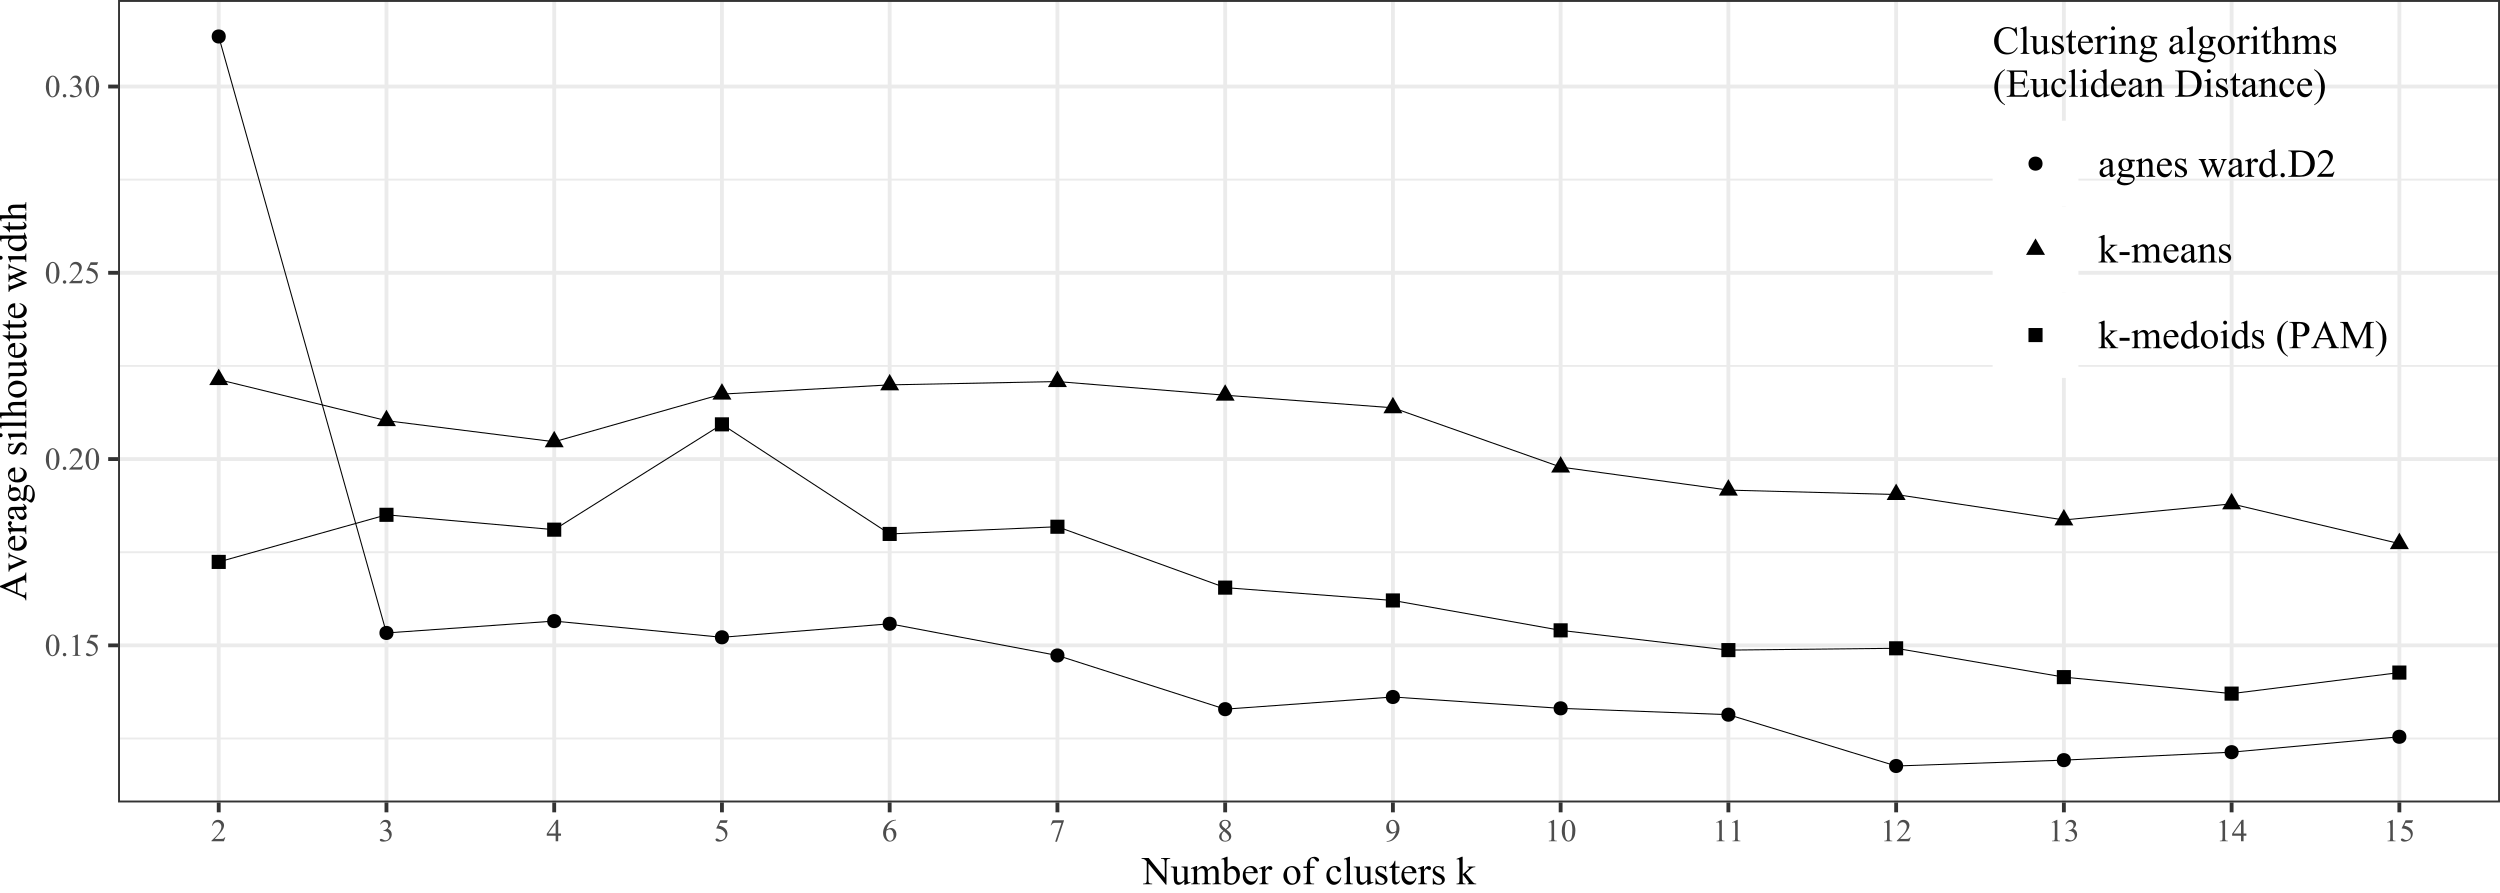 <?xml version="1.0" encoding="UTF-8"?>
<svg xmlns="http://www.w3.org/2000/svg" xmlns:xlink="http://www.w3.org/1999/xlink" width="504pt" height="180pt" viewBox="0 0 504 180" version="1.1">
<defs>
<g>
<symbol overflow="visible" id="glyph0-0">
<path style="stroke:none;" d="M 0.887 0 L 0.887 -4 L 4.086 -4 L 4.086 0 Z M 0.988 -0.102 L 3.988 -0.102 L 3.988 -3.898 L 0.988 -3.898 Z M 0.988 -0.102 "/>
</symbol>
<symbol overflow="visible" id="glyph0-1">
<path style="stroke:none;" d="M 0.23 -2.094 C 0.227 -2.574 0.301 -2.992 0.449 -3.344 C 0.594 -3.691 0.789 -3.949 1.031 -4.121 C 1.219 -4.254 1.41 -4.324 1.613 -4.324 C 1.934 -4.324 2.227 -4.156 2.488 -3.828 C 2.809 -3.414 2.969 -2.859 2.973 -2.16 C 2.969 -1.664 2.898 -1.246 2.758 -0.906 C 2.613 -0.559 2.434 -0.309 2.215 -0.156 C 1.996 -0.004 1.785 0.07 1.582 0.074 C 1.176 0.07 0.836 -0.164 0.57 -0.641 C 0.34 -1.039 0.227 -1.523 0.23 -2.094 Z M 0.844 -2.016 C 0.844 -1.43 0.914 -0.953 1.059 -0.586 C 1.176 -0.273 1.352 -0.117 1.59 -0.121 C 1.699 -0.117 1.816 -0.168 1.938 -0.273 C 2.059 -0.371 2.152 -0.539 2.215 -0.781 C 2.309 -1.137 2.355 -1.645 2.359 -2.297 C 2.355 -2.781 2.305 -3.184 2.211 -3.508 C 2.133 -3.746 2.035 -3.914 1.918 -4.016 C 1.828 -4.078 1.727 -4.113 1.609 -4.117 C 1.465 -4.113 1.34 -4.051 1.23 -3.93 C 1.082 -3.754 0.98 -3.48 0.926 -3.109 C 0.871 -2.738 0.844 -2.375 0.844 -2.016 Z M 0.844 -2.016 "/>
</symbol>
<symbol overflow="visible" id="glyph0-2">
<path style="stroke:none;" d="M 0.801 -0.605 C 0.895 -0.602 0.977 -0.57 1.047 -0.504 C 1.113 -0.434 1.148 -0.352 1.148 -0.258 C 1.148 -0.164 1.113 -0.082 1.047 -0.016 C 0.977 0.051 0.895 0.082 0.801 0.086 C 0.703 0.082 0.621 0.051 0.555 -0.016 C 0.484 -0.082 0.449 -0.164 0.453 -0.258 C 0.449 -0.355 0.484 -0.438 0.555 -0.504 C 0.621 -0.57 0.703 -0.602 0.801 -0.605 Z M 0.801 -0.605 "/>
</symbol>
<symbol overflow="visible" id="glyph0-3">
<path style="stroke:none;" d="M 0.75 -3.82 L 1.781 -4.324 L 1.883 -4.324 L 1.883 -0.746 C 1.879 -0.504 1.891 -0.355 1.914 -0.301 C 1.934 -0.238 1.977 -0.195 2.039 -0.168 C 2.102 -0.133 2.227 -0.117 2.418 -0.117 L 2.418 0 L 0.824 0 L 0.824 -0.117 C 1.023 -0.117 1.152 -0.133 1.211 -0.164 C 1.27 -0.195 1.309 -0.234 1.332 -0.289 C 1.352 -0.336 1.363 -0.488 1.367 -0.746 L 1.367 -3.035 C 1.363 -3.34 1.355 -3.535 1.336 -3.629 C 1.32 -3.691 1.293 -3.742 1.258 -3.773 C 1.215 -3.805 1.168 -3.82 1.117 -3.82 C 1.039 -3.82 0.934 -3.789 0.797 -3.727 Z M 0.75 -3.82 "/>
</symbol>
<symbol overflow="visible" id="glyph0-4">
<path style="stroke:none;" d="M 2.777 -4.238 L 2.535 -3.707 L 1.258 -3.707 L 0.98 -3.137 C 1.527 -3.051 1.965 -2.848 2.293 -2.523 C 2.566 -2.238 2.707 -1.906 2.711 -1.523 C 2.707 -1.297 2.66 -1.09 2.574 -0.902 C 2.48 -0.711 2.367 -0.547 2.23 -0.418 C 2.09 -0.281 1.938 -0.176 1.773 -0.098 C 1.531 0.016 1.285 0.07 1.035 0.074 C 0.777 0.07 0.59 0.031 0.477 -0.055 C 0.359 -0.137 0.305 -0.234 0.305 -0.34 C 0.305 -0.398 0.328 -0.449 0.375 -0.496 C 0.422 -0.539 0.48 -0.562 0.559 -0.562 C 0.609 -0.562 0.656 -0.551 0.699 -0.535 C 0.738 -0.516 0.809 -0.477 0.91 -0.41 C 1.062 -0.301 1.223 -0.246 1.383 -0.246 C 1.625 -0.246 1.84 -0.336 2.027 -0.523 C 2.211 -0.703 2.301 -0.93 2.305 -1.195 C 2.301 -1.453 2.219 -1.691 2.055 -1.914 C 1.887 -2.133 1.66 -2.305 1.375 -2.43 C 1.145 -2.52 0.836 -2.574 0.445 -2.59 L 1.258 -4.238 Z M 2.777 -4.238 "/>
</symbol>
<symbol overflow="visible" id="glyph0-5">
<path style="stroke:none;" d="M 2.934 -0.816 L 2.637 0 L 0.137 0 L 0.137 -0.117 C 0.871 -0.785 1.391 -1.332 1.691 -1.758 C 1.988 -2.184 2.137 -2.57 2.141 -2.926 C 2.137 -3.191 2.055 -3.414 1.895 -3.586 C 1.727 -3.758 1.531 -3.844 1.305 -3.848 C 1.094 -3.844 0.906 -3.781 0.742 -3.664 C 0.574 -3.539 0.453 -3.363 0.375 -3.129 L 0.258 -3.129 C 0.309 -3.512 0.441 -3.805 0.66 -4.016 C 0.875 -4.219 1.145 -4.324 1.469 -4.324 C 1.809 -4.324 2.094 -4.211 2.328 -3.992 C 2.555 -3.77 2.672 -3.512 2.676 -3.211 C 2.672 -2.996 2.621 -2.781 2.523 -2.57 C 2.367 -2.23 2.117 -1.871 1.773 -1.496 C 1.254 -0.926 0.93 -0.586 0.805 -0.473 L 1.91 -0.473 C 2.133 -0.469 2.289 -0.477 2.383 -0.496 C 2.473 -0.512 2.555 -0.547 2.629 -0.598 C 2.699 -0.648 2.762 -0.719 2.82 -0.816 Z M 2.934 -0.816 "/>
</symbol>
<symbol overflow="visible" id="glyph0-6">
<path style="stroke:none;" d="M 0.324 -3.43 C 0.441 -3.711 0.594 -3.934 0.781 -4.09 C 0.961 -4.246 1.191 -4.324 1.473 -4.324 C 1.809 -4.324 2.07 -4.211 2.254 -3.992 C 2.391 -3.824 2.461 -3.648 2.461 -3.465 C 2.461 -3.152 2.266 -2.836 1.879 -2.508 C 2.137 -2.406 2.332 -2.258 2.469 -2.07 C 2.598 -1.879 2.664 -1.656 2.668 -1.402 C 2.664 -1.031 2.551 -0.715 2.32 -0.449 C 2.016 -0.102 1.574 0.07 0.996 0.074 C 0.711 0.07 0.516 0.039 0.414 -0.031 C 0.309 -0.098 0.258 -0.176 0.258 -0.258 C 0.258 -0.32 0.281 -0.371 0.332 -0.418 C 0.379 -0.461 0.438 -0.484 0.508 -0.488 C 0.559 -0.484 0.613 -0.477 0.668 -0.461 C 0.703 -0.449 0.781 -0.41 0.91 -0.348 C 1.031 -0.277 1.117 -0.238 1.168 -0.23 C 1.242 -0.203 1.324 -0.191 1.414 -0.195 C 1.625 -0.191 1.812 -0.273 1.969 -0.441 C 2.125 -0.605 2.203 -0.801 2.207 -1.027 C 2.203 -1.188 2.168 -1.348 2.098 -1.508 C 2.043 -1.621 1.98 -1.711 1.918 -1.773 C 1.824 -1.855 1.703 -1.93 1.551 -2 C 1.391 -2.062 1.23 -2.098 1.07 -2.102 L 0.973 -2.102 L 0.973 -2.195 C 1.137 -2.215 1.301 -2.273 1.465 -2.375 C 1.629 -2.469 1.75 -2.586 1.828 -2.727 C 1.902 -2.859 1.938 -3.012 1.941 -3.18 C 1.938 -3.395 1.871 -3.566 1.738 -3.699 C 1.602 -3.828 1.434 -3.895 1.238 -3.898 C 0.91 -3.895 0.641 -3.723 0.43 -3.383 Z M 0.324 -3.43 "/>
</symbol>
<symbol overflow="visible" id="glyph0-7">
<path style="stroke:none;" d="M 2.977 -1.562 L 2.977 -1.117 L 2.41 -1.117 L 2.41 0 L 1.895 0 L 1.895 -1.117 L 0.102 -1.117 L 0.102 -1.52 L 2.066 -4.324 L 2.41 -4.324 L 2.41 -1.562 Z M 1.895 -1.562 L 1.895 -3.664 L 0.406 -1.562 Z M 1.895 -1.562 "/>
</symbol>
<symbol overflow="visible" id="glyph0-8">
<path style="stroke:none;" d="M 2.867 -4.324 L 2.867 -4.211 C 2.59 -4.18 2.367 -4.125 2.195 -4.043 C 2.02 -3.961 1.848 -3.836 1.68 -3.668 C 1.508 -3.496 1.367 -3.305 1.258 -3.102 C 1.145 -2.891 1.051 -2.648 0.977 -2.367 C 1.277 -2.57 1.578 -2.672 1.883 -2.676 C 2.168 -2.672 2.418 -2.555 2.633 -2.324 C 2.844 -2.09 2.953 -1.789 2.953 -1.426 C 2.953 -1.066 2.844 -0.746 2.633 -0.457 C 2.367 -0.105 2.027 0.07 1.605 0.074 C 1.316 0.07 1.07 -0.023 0.867 -0.211 C 0.469 -0.586 0.27 -1.07 0.273 -1.664 C 0.27 -2.039 0.344 -2.398 0.5 -2.742 C 0.648 -3.086 0.867 -3.387 1.152 -3.652 C 1.434 -3.914 1.703 -4.094 1.965 -4.188 C 2.219 -4.277 2.461 -4.324 2.688 -4.324 Z M 0.926 -2.137 C 0.887 -1.852 0.867 -1.625 0.867 -1.457 C 0.867 -1.254 0.902 -1.035 0.977 -0.805 C 1.051 -0.566 1.16 -0.383 1.309 -0.246 C 1.41 -0.148 1.539 -0.098 1.695 -0.102 C 1.875 -0.098 2.039 -0.184 2.184 -0.355 C 2.324 -0.523 2.395 -0.766 2.398 -1.086 C 2.395 -1.438 2.324 -1.746 2.184 -2.012 C 2.039 -2.27 1.84 -2.402 1.582 -2.402 C 1.5 -2.402 1.414 -2.383 1.324 -2.352 C 1.234 -2.316 1.102 -2.246 0.926 -2.137 Z M 0.926 -2.137 "/>
</symbol>
<symbol overflow="visible" id="glyph0-9">
<path style="stroke:none;" d="M 0.645 -4.238 L 2.914 -4.238 L 2.914 -4.117 L 1.504 0.086 L 1.152 0.086 L 2.418 -3.727 L 1.254 -3.727 C 1.016 -3.727 0.848 -3.699 0.75 -3.645 C 0.574 -3.547 0.434 -3.398 0.328 -3.199 L 0.238 -3.234 Z M 0.645 -4.238 "/>
</symbol>
<symbol overflow="visible" id="glyph0-10">
<path style="stroke:none;" d="M 1.227 -2.133 C 0.891 -2.406 0.676 -2.625 0.578 -2.797 C 0.48 -2.961 0.434 -3.137 0.434 -3.316 C 0.434 -3.59 0.539 -3.824 0.75 -4.023 C 0.961 -4.223 1.242 -4.324 1.602 -4.324 C 1.938 -4.324 2.215 -4.23 2.426 -4.047 C 2.633 -3.859 2.734 -3.648 2.738 -3.414 C 2.734 -3.254 2.68 -3.09 2.566 -2.926 C 2.453 -2.758 2.219 -2.566 1.867 -2.348 C 2.23 -2.062 2.473 -1.84 2.594 -1.68 C 2.75 -1.465 2.828 -1.242 2.832 -1.008 C 2.828 -0.707 2.715 -0.449 2.488 -0.242 C 2.258 -0.031 1.961 0.07 1.598 0.074 C 1.191 0.07 0.879 -0.055 0.656 -0.305 C 0.477 -0.504 0.387 -0.723 0.387 -0.965 C 0.387 -1.148 0.449 -1.336 0.574 -1.523 C 0.699 -1.707 0.914 -1.91 1.227 -2.133 Z M 1.719 -2.469 C 1.965 -2.688 2.125 -2.867 2.191 -3 C 2.258 -3.129 2.289 -3.277 2.293 -3.445 C 2.289 -3.664 2.23 -3.832 2.109 -3.957 C 1.984 -4.078 1.816 -4.141 1.605 -4.145 C 1.395 -4.141 1.219 -4.078 1.086 -3.957 C 0.949 -3.832 0.883 -3.691 0.887 -3.527 C 0.883 -3.418 0.91 -3.309 0.969 -3.203 C 1.023 -3.09 1.105 -2.988 1.207 -2.895 Z M 1.375 -2.016 C 1.199 -1.867 1.07 -1.707 0.992 -1.539 C 0.906 -1.363 0.867 -1.176 0.867 -0.98 C 0.867 -0.707 0.938 -0.492 1.086 -0.336 C 1.227 -0.172 1.414 -0.094 1.648 -0.094 C 1.867 -0.094 2.047 -0.156 2.188 -0.285 C 2.32 -0.41 2.391 -0.562 2.391 -0.746 C 2.391 -0.895 2.352 -1.031 2.273 -1.148 C 2.125 -1.367 1.824 -1.656 1.375 -2.016 Z M 1.375 -2.016 "/>
</symbol>
<symbol overflow="visible" id="glyph0-11">
<path style="stroke:none;" d="M 0.336 0.086 L 0.336 -0.027 C 0.602 -0.031 0.855 -0.094 1.094 -0.215 C 1.324 -0.336 1.551 -0.551 1.77 -0.855 C 1.988 -1.16 2.141 -1.492 2.227 -1.859 C 1.898 -1.645 1.602 -1.539 1.336 -1.543 C 1.039 -1.539 0.781 -1.656 0.57 -1.887 C 0.355 -2.117 0.25 -2.422 0.254 -2.805 C 0.25 -3.176 0.355 -3.508 0.57 -3.797 C 0.824 -4.148 1.16 -4.324 1.574 -4.324 C 1.922 -4.324 2.219 -4.18 2.469 -3.895 C 2.77 -3.535 2.922 -3.094 2.926 -2.574 C 2.922 -2.098 2.809 -1.66 2.578 -1.258 C 2.344 -0.848 2.02 -0.508 1.613 -0.242 C 1.273 -0.023 0.91 0.082 0.516 0.086 Z M 2.273 -2.09 C 2.312 -2.359 2.332 -2.578 2.332 -2.742 C 2.332 -2.941 2.297 -3.156 2.227 -3.395 C 2.156 -3.625 2.059 -3.805 1.934 -3.934 C 1.809 -4.055 1.664 -4.117 1.508 -4.121 C 1.316 -4.117 1.152 -4.035 1.016 -3.871 C 0.875 -3.703 0.809 -3.457 0.809 -3.129 C 0.809 -2.688 0.898 -2.344 1.086 -2.098 C 1.219 -1.918 1.387 -1.828 1.586 -1.828 C 1.68 -1.828 1.793 -1.848 1.926 -1.895 C 2.055 -1.938 2.172 -2.004 2.273 -2.09 Z M 2.273 -2.09 "/>
</symbol>
<symbol overflow="visible" id="glyph1-0">
<path style="stroke:none;" d="M 1.109 0 L 1.109 -5 L 5.109 -5 L 5.109 0 Z M 1.234 -0.125 L 4.984 -0.125 L 4.984 -4.875 L 1.234 -4.875 Z M 1.234 -0.125 "/>
</symbol>
<symbol overflow="visible" id="glyph1-1">
<path style="stroke:none;" d="M -0.105 -5.297 L 1.332 -5.297 L 4.57 -1.324 L 4.57 -4.379 C 4.57 -4.699 4.531 -4.902 4.461 -4.988 C 4.359 -5.094 4.207 -5.148 4.004 -5.152 L 3.82 -5.152 L 3.82 -5.297 L 5.664 -5.297 L 5.664 -5.152 L 5.477 -5.152 C 5.25 -5.148 5.09 -5.082 5 -4.949 C 4.938 -4.863 4.91 -4.672 4.914 -4.379 L 4.914 0.086 L 4.773 0.086 L 1.281 -4.18 L 1.281 -0.918 C 1.277 -0.59 1.312 -0.387 1.387 -0.309 C 1.484 -0.195 1.637 -0.141 1.844 -0.145 L 2.031 -0.145 L 2.031 0 L 0.188 0 L 0.188 -0.145 L 0.371 -0.145 C 0.594 -0.141 0.754 -0.207 0.852 -0.348 C 0.906 -0.426 0.938 -0.617 0.938 -0.918 L 0.938 -4.602 C 0.781 -4.777 0.664 -4.898 0.586 -4.957 C 0.508 -5.012 0.391 -5.062 0.238 -5.117 C 0.16 -5.137 0.047 -5.148 -0.105 -5.152 Z M -0.105 -5.297 "/>
</symbol>
<symbol overflow="visible" id="glyph1-2">
<path style="stroke:none;" d="M 3.387 -3.578 L 3.387 -1.41 C 3.387 -0.992 3.395 -0.738 3.414 -0.648 C 3.434 -0.555 3.465 -0.492 3.508 -0.457 C 3.551 -0.418 3.602 -0.398 3.66 -0.402 C 3.738 -0.398 3.828 -0.422 3.934 -0.469 L 3.988 -0.332 L 2.918 0.109 L 2.742 0.109 L 2.742 -0.648 C 2.434 -0.312 2.199 -0.102 2.039 -0.02 C 1.875 0.066 1.703 0.105 1.527 0.109 C 1.324 0.105 1.148 0.051 1.004 -0.062 C 0.855 -0.176 0.754 -0.324 0.699 -0.512 C 0.637 -0.691 0.609 -0.949 0.613 -1.285 L 0.613 -2.883 C 0.609 -3.051 0.59 -3.168 0.559 -3.234 C 0.52 -3.297 0.465 -3.344 0.395 -3.383 C 0.32 -3.414 0.191 -3.434 0.008 -3.434 L 0.008 -3.578 L 1.262 -3.578 L 1.262 -1.184 C 1.258 -0.848 1.316 -0.629 1.434 -0.527 C 1.547 -0.422 1.688 -0.367 1.855 -0.371 C 1.965 -0.367 2.09 -0.402 2.234 -0.477 C 2.375 -0.543 2.547 -0.68 2.742 -0.879 L 2.742 -2.906 C 2.742 -3.109 2.703 -3.246 2.629 -3.316 C 2.555 -3.387 2.402 -3.426 2.168 -3.434 L 2.168 -3.578 Z M 3.387 -3.578 "/>
</symbol>
<symbol overflow="visible" id="glyph1-3">
<path style="stroke:none;" d="M 1.312 -2.922 C 1.57 -3.18 1.723 -3.328 1.773 -3.371 C 1.887 -3.465 2.012 -3.543 2.152 -3.602 C 2.285 -3.652 2.422 -3.68 2.555 -3.684 C 2.777 -3.68 2.969 -3.613 3.133 -3.488 C 3.293 -3.355 3.402 -3.168 3.457 -2.922 C 3.723 -3.23 3.949 -3.434 4.137 -3.535 C 4.32 -3.629 4.508 -3.68 4.707 -3.684 C 4.895 -3.68 5.062 -3.629 5.211 -3.535 C 5.355 -3.434 5.473 -3.277 5.562 -3.059 C 5.617 -2.906 5.648 -2.668 5.648 -2.348 L 5.648 -0.809 C 5.648 -0.582 5.664 -0.426 5.699 -0.348 C 5.723 -0.285 5.77 -0.238 5.844 -0.199 C 5.91 -0.16 6.027 -0.141 6.188 -0.141 L 6.188 0 L 4.422 0 L 4.422 -0.141 L 4.496 -0.141 C 4.645 -0.141 4.766 -0.168 4.855 -0.23 C 4.914 -0.27 4.957 -0.336 4.984 -0.43 C 4.992 -0.469 4.996 -0.598 5 -0.809 L 5 -2.348 C 4.996 -2.637 4.961 -2.844 4.895 -2.965 C 4.789 -3.129 4.629 -3.211 4.406 -3.215 C 4.266 -3.211 4.125 -3.176 3.988 -3.109 C 3.848 -3.039 3.68 -2.91 3.484 -2.727 L 3.477 -2.684 L 3.484 -2.516 L 3.484 -0.809 C 3.48 -0.562 3.492 -0.41 3.523 -0.352 C 3.547 -0.289 3.602 -0.238 3.68 -0.199 C 3.754 -0.16 3.883 -0.141 4.066 -0.141 L 4.066 0 L 2.258 0 L 2.258 -0.141 C 2.453 -0.141 2.59 -0.164 2.664 -0.211 C 2.738 -0.258 2.789 -0.328 2.82 -0.422 C 2.828 -0.465 2.836 -0.594 2.84 -0.809 L 2.84 -2.348 C 2.836 -2.637 2.793 -2.848 2.711 -2.977 C 2.594 -3.141 2.434 -3.223 2.23 -3.227 C 2.086 -3.223 1.945 -3.184 1.812 -3.113 C 1.594 -2.996 1.43 -2.867 1.312 -2.727 L 1.312 -0.809 C 1.312 -0.574 1.328 -0.422 1.359 -0.352 C 1.391 -0.281 1.438 -0.227 1.504 -0.191 C 1.566 -0.156 1.695 -0.141 1.895 -0.141 L 1.895 0 L 0.125 0 L 0.125 -0.141 C 0.285 -0.141 0.402 -0.156 0.469 -0.191 C 0.531 -0.227 0.578 -0.281 0.617 -0.359 C 0.648 -0.434 0.668 -0.586 0.668 -0.809 L 0.668 -2.176 C 0.668 -2.566 0.656 -2.82 0.633 -2.938 C 0.613 -3.02 0.582 -3.078 0.547 -3.113 C 0.504 -3.145 0.453 -3.164 0.387 -3.164 C 0.312 -3.164 0.223 -3.145 0.125 -3.105 L 0.066 -3.246 L 1.145 -3.684 L 1.312 -3.684 Z M 1.312 -2.922 "/>
</symbol>
<symbol overflow="visible" id="glyph1-4">
<path style="stroke:none;" d="M 1.23 -2.961 C 1.574 -3.438 1.945 -3.68 2.352 -3.684 C 2.715 -3.68 3.035 -3.523 3.312 -3.211 C 3.582 -2.898 3.719 -2.469 3.723 -1.926 C 3.719 -1.289 3.508 -0.777 3.09 -0.391 C 2.723 -0.059 2.32 0.105 1.879 0.109 C 1.668 0.105 1.457 0.07 1.242 -0.004 C 1.027 -0.078 0.809 -0.191 0.586 -0.344 L 0.586 -4.051 C 0.586 -4.453 0.574 -4.703 0.555 -4.801 C 0.535 -4.891 0.504 -4.957 0.465 -4.992 C 0.418 -5.023 0.367 -5.039 0.309 -5.043 C 0.234 -5.039 0.145 -5.02 0.035 -4.98 L -0.02 -5.117 L 1.055 -5.555 L 1.23 -5.555 Z M 1.23 -2.711 L 1.23 -0.57 C 1.363 -0.438 1.5 -0.34 1.641 -0.273 C 1.781 -0.207 1.926 -0.176 2.078 -0.176 C 2.312 -0.176 2.531 -0.305 2.738 -0.566 C 2.941 -0.824 3.047 -1.203 3.047 -1.703 C 3.047 -2.16 2.941 -2.512 2.738 -2.758 C 2.531 -3.004 2.301 -3.129 2.043 -3.129 C 1.902 -3.129 1.766 -3.094 1.629 -3.023 C 1.523 -2.969 1.391 -2.863 1.23 -2.711 Z M 1.23 -2.711 "/>
</symbol>
<symbol overflow="visible" id="glyph1-5">
<path style="stroke:none;" d="M 0.852 -2.23 C 0.844 -1.695 0.973 -1.277 1.238 -0.98 C 1.496 -0.676 1.805 -0.527 2.156 -0.527 C 2.391 -0.527 2.594 -0.59 2.766 -0.719 C 2.938 -0.848 3.082 -1.07 3.203 -1.383 L 3.324 -1.305 C 3.266 -0.945 3.109 -0.621 2.848 -0.328 C 2.582 -0.039 2.25 0.105 1.859 0.109 C 1.426 0.105 1.059 -0.059 0.754 -0.391 C 0.445 -0.723 0.293 -1.172 0.297 -1.742 C 0.293 -2.352 0.449 -2.828 0.766 -3.172 C 1.078 -3.512 1.473 -3.684 1.949 -3.688 C 2.348 -3.684 2.676 -3.551 2.938 -3.289 C 3.191 -3.023 3.32 -2.672 3.324 -2.23 Z M 0.852 -2.457 L 2.508 -2.457 C 2.492 -2.684 2.465 -2.848 2.426 -2.941 C 2.359 -3.086 2.262 -3.199 2.133 -3.285 C 2.004 -3.367 1.867 -3.41 1.73 -3.41 C 1.512 -3.41 1.32 -3.324 1.148 -3.156 C 0.977 -2.988 0.875 -2.754 0.852 -2.457 Z M 0.852 -2.457 "/>
</symbol>
<symbol overflow="visible" id="glyph1-6">
<path style="stroke:none;" d="M 1.297 -3.684 L 1.297 -2.879 C 1.594 -3.41 1.902 -3.68 2.219 -3.684 C 2.359 -3.68 2.477 -3.637 2.574 -3.551 C 2.664 -3.465 2.711 -3.363 2.715 -3.25 C 2.711 -3.145 2.68 -3.059 2.613 -2.992 C 2.543 -2.918 2.461 -2.883 2.371 -2.887 C 2.277 -2.883 2.176 -2.926 2.062 -3.02 C 1.949 -3.105 1.863 -3.152 1.812 -3.156 C 1.762 -3.152 1.711 -3.125 1.66 -3.078 C 1.539 -2.969 1.418 -2.793 1.297 -2.551 L 1.297 -0.836 C 1.293 -0.637 1.32 -0.488 1.371 -0.387 C 1.402 -0.316 1.461 -0.258 1.551 -0.211 C 1.633 -0.164 1.758 -0.141 1.922 -0.141 L 1.922 0 L 0.09 0 L 0.09 -0.141 C 0.27 -0.141 0.406 -0.168 0.496 -0.227 C 0.559 -0.266 0.605 -0.332 0.633 -0.426 C 0.645 -0.469 0.648 -0.594 0.652 -0.805 L 0.652 -2.191 C 0.648 -2.605 0.641 -2.852 0.625 -2.934 C 0.605 -3.012 0.574 -3.07 0.531 -3.109 C 0.484 -3.145 0.43 -3.164 0.363 -3.164 C 0.281 -3.164 0.188 -3.145 0.09 -3.105 L 0.051 -3.246 L 1.133 -3.684 Z M 1.297 -3.684 "/>
</symbol>
<symbol overflow="visible" id="glyph1-7">
<path style="stroke:none;" d=""/>
</symbol>
<symbol overflow="visible" id="glyph1-8">
<path style="stroke:none;" d="M 2 -3.684 C 2.539 -3.68 2.977 -3.473 3.305 -3.066 C 3.582 -2.711 3.719 -2.309 3.723 -1.855 C 3.719 -1.531 3.645 -1.207 3.492 -0.883 C 3.336 -0.551 3.121 -0.305 2.855 -0.141 C 2.582 0.023 2.285 0.105 1.957 0.109 C 1.418 0.105 0.988 -0.105 0.672 -0.535 C 0.402 -0.895 0.27 -1.301 0.27 -1.754 C 0.27 -2.078 0.348 -2.406 0.512 -2.73 C 0.672 -3.055 0.887 -3.293 1.156 -3.449 C 1.418 -3.602 1.699 -3.68 2 -3.684 Z M 1.879 -3.43 C 1.738 -3.426 1.598 -3.387 1.461 -3.305 C 1.32 -3.223 1.211 -3.078 1.125 -2.875 C 1.039 -2.668 0.996 -2.402 0.996 -2.082 C 0.996 -1.559 1.098 -1.109 1.305 -0.734 C 1.512 -0.352 1.785 -0.164 2.125 -0.168 C 2.375 -0.164 2.582 -0.27 2.75 -0.48 C 2.91 -0.688 2.992 -1.043 2.996 -1.555 C 2.992 -2.188 2.855 -2.688 2.586 -3.055 C 2.398 -3.301 2.164 -3.426 1.879 -3.43 Z M 1.879 -3.43 "/>
</symbol>
<symbol overflow="visible" id="glyph1-9">
<path style="stroke:none;" d="M 1.648 -3.297 L 1.648 -0.945 C 1.645 -0.609 1.684 -0.398 1.758 -0.312 C 1.852 -0.195 1.98 -0.141 2.145 -0.141 L 2.469 -0.141 L 2.469 0 L 0.332 0 L 0.332 -0.141 L 0.492 -0.141 C 0.594 -0.141 0.688 -0.164 0.777 -0.219 C 0.859 -0.266 0.918 -0.336 0.953 -0.43 C 0.984 -0.516 1 -0.688 1.004 -0.945 L 1.004 -3.297 L 0.309 -3.297 L 0.309 -3.578 L 1.004 -3.578 L 1.004 -3.812 C 1 -4.168 1.059 -4.469 1.176 -4.719 C 1.289 -4.961 1.465 -5.16 1.699 -5.316 C 1.934 -5.465 2.199 -5.543 2.496 -5.547 C 2.77 -5.543 3.02 -5.453 3.25 -5.281 C 3.398 -5.16 3.473 -5.031 3.477 -4.887 C 3.473 -4.809 3.441 -4.734 3.375 -4.664 C 3.305 -4.594 3.23 -4.559 3.156 -4.562 C 3.094 -4.559 3.031 -4.578 2.965 -4.625 C 2.898 -4.664 2.816 -4.758 2.723 -4.902 C 2.625 -5.043 2.535 -5.141 2.457 -5.191 C 2.371 -5.238 2.281 -5.262 2.188 -5.266 C 2.062 -5.262 1.961 -5.23 1.883 -5.168 C 1.797 -5.105 1.738 -5.004 1.703 -4.871 C 1.664 -4.734 1.645 -4.391 1.648 -3.836 L 1.648 -3.578 L 2.57 -3.578 L 2.57 -3.297 Z M 1.648 -3.297 "/>
</symbol>
<symbol overflow="visible" id="glyph1-10">
<path style="stroke:none;" d="M 3.289 -1.359 C 3.188 -0.887 3 -0.523 2.723 -0.27 C 2.438 -0.02 2.125 0.105 1.789 0.109 C 1.379 0.105 1.027 -0.062 0.727 -0.402 C 0.422 -0.742 0.27 -1.203 0.273 -1.785 C 0.27 -2.344 0.438 -2.801 0.773 -3.156 C 1.109 -3.504 1.512 -3.68 1.98 -3.684 C 2.332 -3.68 2.621 -3.586 2.848 -3.402 C 3.074 -3.215 3.188 -3.023 3.188 -2.824 C 3.188 -2.723 3.152 -2.641 3.09 -2.582 C 3.023 -2.52 2.938 -2.488 2.824 -2.492 C 2.668 -2.488 2.551 -2.539 2.477 -2.641 C 2.43 -2.691 2.398 -2.797 2.387 -2.953 C 2.371 -3.105 2.32 -3.223 2.23 -3.305 C 2.137 -3.383 2.012 -3.422 1.852 -3.422 C 1.59 -3.422 1.379 -3.324 1.223 -3.133 C 1.008 -2.875 0.902 -2.539 0.906 -2.121 C 0.902 -1.691 1.008 -1.312 1.219 -0.988 C 1.43 -0.66 1.711 -0.496 2.07 -0.5 C 2.32 -0.496 2.551 -0.586 2.758 -0.762 C 2.898 -0.879 3.039 -1.094 3.176 -1.414 Z M 3.289 -1.359 "/>
</symbol>
<symbol overflow="visible" id="glyph1-11">
<path style="stroke:none;" d="M 1.48 -5.555 L 1.48 -0.809 C 1.477 -0.582 1.492 -0.434 1.527 -0.363 C 1.559 -0.289 1.609 -0.23 1.68 -0.195 C 1.746 -0.156 1.871 -0.141 2.059 -0.141 L 2.059 0 L 0.305 0 L 0.305 -0.141 C 0.469 -0.141 0.578 -0.156 0.641 -0.191 C 0.695 -0.223 0.742 -0.277 0.781 -0.359 C 0.812 -0.434 0.832 -0.586 0.832 -0.809 L 0.832 -4.059 C 0.832 -4.461 0.82 -4.707 0.805 -4.801 C 0.781 -4.891 0.754 -4.957 0.715 -4.992 C 0.676 -5.023 0.625 -5.039 0.562 -5.043 C 0.492 -5.039 0.406 -5.02 0.305 -4.98 L 0.238 -5.117 L 1.305 -5.555 Z M 1.48 -5.555 "/>
</symbol>
<symbol overflow="visible" id="glyph1-12">
<path style="stroke:none;" d="M 2.562 -3.684 L 2.562 -2.465 L 2.434 -2.465 C 2.332 -2.844 2.207 -3.105 2.051 -3.246 C 1.895 -3.383 1.695 -3.449 1.461 -3.453 C 1.273 -3.449 1.129 -3.402 1.02 -3.309 C 0.906 -3.211 0.848 -3.105 0.852 -2.988 C 0.848 -2.84 0.891 -2.715 0.977 -2.613 C 1.055 -2.504 1.219 -2.391 1.469 -2.273 L 2.039 -1.996 C 2.566 -1.734 2.828 -1.395 2.832 -0.977 C 2.828 -0.648 2.707 -0.387 2.461 -0.188 C 2.215 0.008 1.938 0.105 1.637 0.109 C 1.414 0.105 1.164 0.07 0.887 -0.008 C 0.797 -0.031 0.727 -0.047 0.676 -0.047 C 0.613 -0.047 0.566 -0.016 0.535 0.055 L 0.406 0.055 L 0.406 -1.223 L 0.535 -1.223 C 0.605 -0.855 0.746 -0.582 0.953 -0.398 C 1.156 -0.211 1.387 -0.117 1.645 -0.121 C 1.82 -0.117 1.965 -0.168 2.082 -0.277 C 2.191 -0.379 2.25 -0.508 2.254 -0.66 C 2.25 -0.836 2.188 -0.988 2.062 -1.113 C 1.938 -1.234 1.684 -1.387 1.309 -1.578 C 0.926 -1.762 0.68 -1.934 0.566 -2.086 C 0.445 -2.234 0.387 -2.422 0.391 -2.648 C 0.387 -2.941 0.488 -3.188 0.691 -3.387 C 0.895 -3.582 1.156 -3.68 1.477 -3.684 C 1.617 -3.68 1.785 -3.648 1.988 -3.594 C 2.117 -3.551 2.207 -3.531 2.254 -3.535 C 2.293 -3.531 2.324 -3.543 2.352 -3.562 C 2.371 -3.578 2.398 -3.617 2.434 -3.684 Z M 2.562 -3.684 "/>
</symbol>
<symbol overflow="visible" id="glyph1-13">
<path style="stroke:none;" d="M 1.289 -4.754 L 1.289 -3.578 L 2.125 -3.578 L 2.125 -3.305 L 1.289 -3.305 L 1.289 -0.984 C 1.289 -0.75 1.32 -0.594 1.387 -0.516 C 1.453 -0.434 1.539 -0.391 1.645 -0.395 C 1.727 -0.391 1.809 -0.418 1.895 -0.473 C 1.973 -0.523 2.035 -0.602 2.082 -0.711 L 2.234 -0.711 C 2.141 -0.453 2.012 -0.262 1.848 -0.133 C 1.676 -0.004 1.504 0.059 1.332 0.059 C 1.207 0.059 1.09 0.027 0.98 -0.039 C 0.863 -0.105 0.781 -0.199 0.727 -0.324 C 0.672 -0.445 0.645 -0.637 0.645 -0.898 L 0.645 -3.305 L 0.078 -3.305 L 0.078 -3.434 C 0.219 -3.488 0.367 -3.582 0.516 -3.723 C 0.664 -3.855 0.797 -4.02 0.918 -4.211 C 0.977 -4.309 1.059 -4.488 1.168 -4.754 Z M 1.289 -4.754 "/>
</symbol>
<symbol overflow="visible" id="glyph1-14">
<path style="stroke:none;" d="M 1.309 -5.555 L 1.309 -1.996 L 2.219 -2.824 C 2.41 -3 2.523 -3.109 2.555 -3.16 C 2.574 -3.188 2.582 -3.219 2.586 -3.254 C 2.582 -3.301 2.562 -3.348 2.52 -3.387 C 2.477 -3.426 2.406 -3.445 2.309 -3.453 L 2.309 -3.578 L 3.863 -3.578 L 3.863 -3.453 C 3.645 -3.445 3.469 -3.414 3.328 -3.355 C 3.188 -3.293 3.031 -3.188 2.863 -3.035 L 1.945 -2.188 L 2.863 -1.027 C 3.117 -0.703 3.289 -0.5 3.379 -0.418 C 3.5 -0.293 3.609 -0.215 3.707 -0.18 C 3.77 -0.152 3.883 -0.141 4.047 -0.141 L 4.047 0 L 2.309 0 L 2.309 -0.141 C 2.406 -0.141 2.473 -0.152 2.508 -0.184 C 2.543 -0.207 2.559 -0.246 2.562 -0.301 C 2.559 -0.355 2.508 -0.453 2.406 -0.59 L 1.309 -1.992 L 1.309 -0.805 C 1.305 -0.57 1.32 -0.418 1.355 -0.348 C 1.387 -0.27 1.434 -0.219 1.496 -0.191 C 1.551 -0.156 1.684 -0.141 1.887 -0.141 L 1.887 0 L 0.066 0 L 0.066 -0.141 C 0.246 -0.141 0.383 -0.16 0.477 -0.207 C 0.527 -0.23 0.57 -0.277 0.602 -0.34 C 0.637 -0.426 0.656 -0.574 0.66 -0.785 L 0.66 -4.043 C 0.656 -4.457 0.648 -4.707 0.633 -4.801 C 0.613 -4.891 0.582 -4.957 0.543 -4.992 C 0.5 -5.027 0.445 -5.043 0.379 -5.047 C 0.32 -5.043 0.238 -5.023 0.133 -4.98 L 0.066 -5.117 L 1.129 -5.555 Z M 1.309 -5.555 "/>
</symbol>
<symbol overflow="visible" id="glyph1-15">
<path style="stroke:none;" d="M 4.816 -5.418 L 4.938 -3.617 L 4.816 -3.617 C 4.652 -4.152 4.422 -4.543 4.125 -4.781 C 3.824 -5.016 3.465 -5.133 3.047 -5.137 C 2.695 -5.133 2.375 -5.043 2.094 -4.867 C 1.805 -4.688 1.582 -4.402 1.422 -4.016 C 1.258 -3.621 1.176 -3.137 1.18 -2.559 C 1.176 -2.078 1.254 -1.664 1.41 -1.312 C 1.562 -0.961 1.793 -0.691 2.102 -0.504 C 2.41 -0.316 2.762 -0.223 3.16 -0.223 C 3.5 -0.223 3.805 -0.293 4.07 -0.441 C 4.332 -0.586 4.621 -0.879 4.938 -1.32 L 5.059 -1.242 C 4.789 -0.77 4.48 -0.422 4.129 -0.207 C 3.773 0.012 3.352 0.117 2.867 0.121 C 1.984 0.117 1.305 -0.207 0.828 -0.855 C 0.465 -1.34 0.285 -1.91 0.289 -2.566 C 0.285 -3.094 0.406 -3.578 0.645 -4.023 C 0.879 -4.465 1.203 -4.809 1.621 -5.051 C 2.035 -5.293 2.488 -5.414 2.984 -5.418 C 3.363 -5.414 3.742 -5.32 4.117 -5.137 C 4.223 -5.078 4.301 -5.051 4.352 -5.051 C 4.418 -5.051 4.48 -5.074 4.535 -5.125 C 4.602 -5.191 4.648 -5.289 4.68 -5.418 Z M 4.816 -5.418 "/>
</symbol>
<symbol overflow="visible" id="glyph1-16">
<path style="stroke:none;" d="M 1.16 -5.555 C 1.27 -5.555 1.359 -5.516 1.438 -5.438 C 1.512 -5.359 1.551 -5.266 1.555 -5.16 C 1.551 -5.047 1.512 -4.953 1.438 -4.879 C 1.359 -4.797 1.27 -4.758 1.16 -4.762 C 1.051 -4.758 0.957 -4.797 0.879 -4.879 C 0.801 -4.953 0.762 -5.047 0.762 -5.16 C 0.762 -5.266 0.797 -5.359 0.875 -5.438 C 0.949 -5.516 1.047 -5.555 1.16 -5.555 Z M 1.484 -3.684 L 1.484 -0.809 C 1.48 -0.582 1.496 -0.43 1.531 -0.359 C 1.562 -0.281 1.613 -0.227 1.676 -0.195 C 1.738 -0.156 1.855 -0.141 2.027 -0.141 L 2.027 0 L 0.289 0 L 0.289 -0.141 C 0.461 -0.141 0.578 -0.156 0.641 -0.191 C 0.695 -0.223 0.742 -0.277 0.781 -0.359 C 0.812 -0.434 0.832 -0.586 0.836 -0.809 L 0.836 -2.188 C 0.832 -2.57 0.82 -2.824 0.801 -2.941 C 0.781 -3.023 0.754 -3.078 0.715 -3.113 C 0.676 -3.145 0.621 -3.164 0.555 -3.164 C 0.48 -3.164 0.391 -3.145 0.289 -3.105 L 0.234 -3.246 L 1.312 -3.684 Z M 1.484 -3.684 "/>
</symbol>
<symbol overflow="visible" id="glyph1-17">
<path style="stroke:none;" d="M 1.293 -2.926 C 1.711 -3.426 2.109 -3.68 2.492 -3.684 C 2.684 -3.68 2.852 -3.629 2.996 -3.535 C 3.133 -3.434 3.246 -3.273 3.332 -3.055 C 3.387 -2.895 3.414 -2.656 3.418 -2.336 L 3.418 -0.809 C 3.414 -0.582 3.434 -0.426 3.473 -0.348 C 3.5 -0.277 3.547 -0.227 3.609 -0.195 C 3.672 -0.156 3.789 -0.141 3.965 -0.141 L 3.965 0 L 2.195 0 L 2.195 -0.141 L 2.27 -0.141 C 2.434 -0.141 2.551 -0.164 2.617 -0.215 C 2.684 -0.266 2.73 -0.34 2.758 -0.441 C 2.766 -0.477 2.77 -0.602 2.773 -0.809 L 2.773 -2.273 C 2.77 -2.598 2.727 -2.832 2.645 -2.98 C 2.559 -3.125 2.418 -3.199 2.219 -3.203 C 1.906 -3.199 1.598 -3.031 1.293 -2.695 L 1.293 -0.809 C 1.289 -0.566 1.305 -0.414 1.336 -0.359 C 1.371 -0.281 1.418 -0.227 1.484 -0.191 C 1.547 -0.156 1.68 -0.141 1.875 -0.141 L 1.875 0 L 0.105 0 L 0.105 -0.141 L 0.184 -0.141 C 0.363 -0.141 0.488 -0.184 0.551 -0.277 C 0.613 -0.367 0.645 -0.547 0.648 -0.809 L 0.648 -2.137 C 0.645 -2.562 0.633 -2.824 0.617 -2.922 C 0.594 -3.012 0.566 -3.074 0.527 -3.113 C 0.488 -3.145 0.434 -3.164 0.367 -3.164 C 0.293 -3.164 0.207 -3.145 0.105 -3.105 L 0.047 -3.246 L 1.125 -3.684 L 1.293 -3.684 Z M 1.293 -2.926 "/>
</symbol>
<symbol overflow="visible" id="glyph1-18">
<path style="stroke:none;" d="M 1.207 -1.305 C 0.988 -1.41 0.82 -1.559 0.703 -1.75 C 0.586 -1.941 0.527 -2.152 0.527 -2.387 C 0.527 -2.738 0.66 -3.043 0.926 -3.301 C 1.191 -3.551 1.531 -3.68 1.953 -3.684 C 2.289 -3.68 2.586 -3.598 2.84 -3.434 L 3.598 -3.434 C 3.707 -3.434 3.77 -3.43 3.793 -3.422 C 3.809 -3.414 3.824 -3.402 3.832 -3.391 C 3.848 -3.363 3.855 -3.32 3.855 -3.266 C 3.855 -3.195 3.848 -3.148 3.836 -3.125 C 3.824 -3.109 3.809 -3.102 3.793 -3.094 C 3.77 -3.086 3.707 -3.082 3.598 -3.082 L 3.133 -3.082 C 3.277 -2.895 3.352 -2.652 3.352 -2.363 C 3.352 -2.027 3.223 -1.742 2.969 -1.508 C 2.711 -1.266 2.367 -1.148 1.941 -1.152 C 1.762 -1.148 1.582 -1.176 1.398 -1.23 C 1.281 -1.129 1.203 -1.039 1.164 -0.969 C 1.121 -0.891 1.102 -0.828 1.105 -0.781 C 1.102 -0.734 1.121 -0.691 1.168 -0.652 C 1.207 -0.605 1.293 -0.578 1.422 -0.562 C 1.492 -0.551 1.676 -0.539 1.969 -0.535 C 2.504 -0.52 2.852 -0.504 3.012 -0.48 C 3.254 -0.445 3.445 -0.355 3.59 -0.211 C 3.734 -0.066 3.809 0.113 3.809 0.328 C 3.809 0.621 3.668 0.895 3.395 1.156 C 2.984 1.531 2.457 1.723 1.805 1.727 C 1.301 1.723 0.875 1.609 0.531 1.387 C 0.332 1.254 0.234 1.117 0.238 0.98 C 0.234 0.914 0.25 0.852 0.281 0.793 C 0.324 0.691 0.414 0.559 0.555 0.391 C 0.57 0.363 0.703 0.227 0.953 -0.031 C 0.816 -0.109 0.719 -0.184 0.664 -0.246 C 0.605 -0.309 0.578 -0.379 0.582 -0.465 C 0.578 -0.551 0.617 -0.66 0.691 -0.785 C 0.766 -0.906 0.938 -1.078 1.207 -1.305 Z M 1.887 -3.496 C 1.691 -3.492 1.527 -3.414 1.402 -3.266 C 1.27 -3.109 1.207 -2.875 1.207 -2.559 C 1.207 -2.145 1.293 -1.824 1.473 -1.602 C 1.605 -1.426 1.777 -1.34 1.988 -1.344 C 2.184 -1.34 2.348 -1.414 2.477 -1.566 C 2.602 -1.711 2.664 -1.945 2.668 -2.266 C 2.664 -2.676 2.574 -3 2.398 -3.238 C 2.262 -3.406 2.094 -3.492 1.887 -3.496 Z M 1.168 0 C 1.043 0.133 0.953 0.254 0.891 0.371 C 0.828 0.48 0.797 0.586 0.797 0.688 C 0.797 0.809 0.871 0.918 1.023 1.016 C 1.281 1.172 1.656 1.254 2.152 1.258 C 2.617 1.254 2.965 1.172 3.188 1.008 C 3.41 0.844 3.52 0.668 3.523 0.48 C 3.52 0.344 3.453 0.246 3.324 0.191 C 3.184 0.133 2.918 0.098 2.52 0.09 C 1.934 0.07 1.48 0.043 1.168 0 Z M 1.168 0 "/>
</symbol>
<symbol overflow="visible" id="glyph1-19">
<path style="stroke:none;" d="M 2.277 -0.516 C 1.906 -0.23 1.676 -0.066 1.586 -0.023 C 1.441 0.039 1.293 0.07 1.137 0.074 C 0.887 0.07 0.68 -0.012 0.523 -0.18 C 0.359 -0.348 0.281 -0.57 0.285 -0.848 C 0.281 -1.02 0.32 -1.172 0.402 -1.301 C 0.508 -1.477 0.691 -1.641 0.957 -1.801 C 1.219 -1.953 1.66 -2.145 2.277 -2.371 L 2.277 -2.512 C 2.273 -2.867 2.215 -3.113 2.105 -3.246 C 1.988 -3.379 1.824 -3.445 1.613 -3.445 C 1.445 -3.445 1.316 -3.398 1.223 -3.312 C 1.121 -3.219 1.07 -3.117 1.074 -3.008 L 1.082 -2.781 C 1.078 -2.66 1.047 -2.566 0.988 -2.504 C 0.926 -2.434 0.848 -2.402 0.75 -2.406 C 0.652 -2.402 0.57 -2.438 0.512 -2.508 C 0.449 -2.574 0.422 -2.664 0.422 -2.785 C 0.422 -3.004 0.535 -3.211 0.766 -3.402 C 0.992 -3.586 1.312 -3.68 1.73 -3.684 C 2.043 -3.68 2.305 -3.625 2.512 -3.523 C 2.664 -3.438 2.777 -3.312 2.852 -3.145 C 2.895 -3.031 2.918 -2.801 2.922 -2.457 L 2.922 -1.242 C 2.918 -0.898 2.926 -0.688 2.941 -0.613 C 2.953 -0.535 2.973 -0.484 3.004 -0.461 C 3.031 -0.434 3.066 -0.422 3.109 -0.422 C 3.148 -0.422 3.184 -0.43 3.219 -0.449 C 3.27 -0.48 3.375 -0.574 3.535 -0.734 L 3.535 -0.516 C 3.238 -0.125 2.961 0.07 2.699 0.07 C 2.57 0.07 2.469 0.027 2.395 -0.062 C 2.316 -0.148 2.277 -0.301 2.277 -0.516 Z M 2.277 -0.77 L 2.277 -2.133 C 1.883 -1.977 1.629 -1.863 1.516 -1.801 C 1.309 -1.684 1.16 -1.566 1.074 -1.441 C 0.98 -1.316 0.938 -1.18 0.941 -1.031 C 0.938 -0.844 0.992 -0.688 1.109 -0.562 C 1.219 -0.438 1.348 -0.375 1.496 -0.379 C 1.691 -0.375 1.953 -0.504 2.277 -0.77 Z M 2.277 -0.77 "/>
</symbol>
<symbol overflow="visible" id="glyph1-20">
<path style="stroke:none;" d="M 1.301 -5.555 L 1.301 -2.938 C 1.59 -3.25 1.816 -3.453 1.988 -3.547 C 2.152 -3.633 2.324 -3.68 2.496 -3.684 C 2.699 -3.68 2.871 -3.625 3.02 -3.516 C 3.16 -3.402 3.27 -3.227 3.344 -2.988 C 3.391 -2.82 3.414 -2.516 3.418 -2.074 L 3.418 -0.809 C 3.414 -0.582 3.434 -0.426 3.473 -0.344 C 3.496 -0.277 3.539 -0.227 3.605 -0.195 C 3.664 -0.156 3.781 -0.141 3.949 -0.141 L 3.949 0 L 2.191 0 L 2.191 -0.141 L 2.273 -0.141 C 2.438 -0.141 2.551 -0.164 2.621 -0.215 C 2.684 -0.266 2.73 -0.34 2.758 -0.441 C 2.762 -0.48 2.766 -0.605 2.77 -0.809 L 2.77 -2.074 C 2.766 -2.465 2.746 -2.719 2.707 -2.844 C 2.668 -2.961 2.602 -3.055 2.516 -3.117 C 2.422 -3.18 2.316 -3.211 2.195 -3.211 C 2.066 -3.211 1.934 -3.176 1.797 -3.109 C 1.656 -3.039 1.492 -2.902 1.301 -2.699 L 1.301 -0.809 C 1.301 -0.562 1.312 -0.41 1.34 -0.352 C 1.367 -0.289 1.418 -0.238 1.492 -0.199 C 1.566 -0.16 1.695 -0.141 1.879 -0.141 L 1.879 0 L 0.105 0 L 0.105 -0.141 C 0.262 -0.141 0.387 -0.164 0.48 -0.215 C 0.531 -0.238 0.57 -0.289 0.605 -0.363 C 0.633 -0.434 0.648 -0.582 0.652 -0.809 L 0.652 -4.047 C 0.648 -4.453 0.641 -4.703 0.621 -4.801 C 0.602 -4.891 0.57 -4.957 0.531 -4.992 C 0.488 -5.023 0.434 -5.039 0.371 -5.043 C 0.312 -5.039 0.227 -5.02 0.105 -4.98 L 0.051 -5.117 L 1.121 -5.555 Z M 1.301 -5.555 "/>
</symbol>
<symbol overflow="visible" id="glyph1-21">
<path style="stroke:none;" d="M 2.484 1.566 L 2.484 1.711 C 2.09 1.512 1.762 1.277 1.5 1.016 C 1.125 0.633 0.836 0.191 0.633 -0.32 C 0.43 -0.832 0.328 -1.363 0.328 -1.918 C 0.328 -2.723 0.527 -3.461 0.926 -4.125 C 1.324 -4.789 1.844 -5.266 2.484 -5.555 L 2.484 -5.391 C 2.164 -5.211 1.898 -4.969 1.695 -4.664 C 1.484 -4.355 1.332 -3.965 1.234 -3.496 C 1.129 -3.023 1.078 -2.531 1.082 -2.02 C 1.078 -1.461 1.121 -0.953 1.211 -0.5 C 1.277 -0.141 1.359 0.145 1.457 0.363 C 1.551 0.582 1.68 0.789 1.844 0.992 C 2.004 1.188 2.219 1.379 2.484 1.566 Z M 2.484 1.566 "/>
</symbol>
<symbol overflow="visible" id="glyph1-22">
<path style="stroke:none;" d="M 1.672 -5.008 L 1.672 -2.914 L 2.836 -2.914 C 3.137 -2.91 3.336 -2.957 3.441 -3.051 C 3.574 -3.168 3.652 -3.379 3.668 -3.684 L 3.812 -3.684 L 3.812 -1.84 L 3.668 -1.84 C 3.629 -2.098 3.59 -2.262 3.559 -2.336 C 3.508 -2.426 3.434 -2.496 3.328 -2.551 C 3.219 -2.598 3.055 -2.625 2.836 -2.629 L 1.672 -2.629 L 1.672 -0.883 C 1.668 -0.645 1.68 -0.5 1.703 -0.453 C 1.723 -0.398 1.758 -0.359 1.812 -0.332 C 1.859 -0.301 1.961 -0.285 2.109 -0.289 L 3.008 -0.289 C 3.305 -0.285 3.523 -0.309 3.66 -0.352 C 3.793 -0.391 3.922 -0.473 4.051 -0.598 C 4.207 -0.758 4.375 -1 4.547 -1.328 L 4.703 -1.328 L 4.246 0 L 0.164 0 L 0.164 -0.145 L 0.352 -0.145 C 0.477 -0.141 0.594 -0.172 0.707 -0.234 C 0.789 -0.273 0.844 -0.336 0.875 -0.422 C 0.902 -0.504 0.918 -0.672 0.922 -0.934 L 0.922 -4.375 C 0.918 -4.707 0.887 -4.914 0.82 -4.996 C 0.727 -5.098 0.57 -5.148 0.352 -5.152 L 0.164 -5.152 L 0.164 -5.297 L 4.246 -5.297 L 4.305 -4.137 L 4.152 -4.137 C 4.094 -4.414 4.031 -4.605 3.969 -4.711 C 3.898 -4.812 3.801 -4.891 3.676 -4.949 C 3.566 -4.984 3.383 -5.004 3.125 -5.008 Z M 1.672 -5.008 "/>
</symbol>
<symbol overflow="visible" id="glyph1-23">
<path style="stroke:none;" d="M 2.777 -0.402 C 2.602 -0.219 2.43 -0.086 2.266 -0.008 C 2.098 0.07 1.918 0.105 1.727 0.109 C 1.332 0.105 0.992 -0.055 0.703 -0.379 C 0.41 -0.703 0.262 -1.125 0.266 -1.641 C 0.262 -2.152 0.426 -2.621 0.75 -3.047 C 1.07 -3.473 1.484 -3.684 1.996 -3.688 C 2.309 -3.684 2.57 -3.586 2.777 -3.387 L 2.777 -4.047 C 2.777 -4.453 2.766 -4.703 2.746 -4.801 C 2.727 -4.891 2.695 -4.957 2.656 -4.992 C 2.609 -5.023 2.559 -5.039 2.5 -5.043 C 2.43 -5.039 2.34 -5.02 2.23 -4.98 L 2.18 -5.117 L 3.246 -5.555 L 3.422 -5.555 L 3.422 -1.418 C 3.422 -0.996 3.43 -0.738 3.449 -0.648 C 3.469 -0.555 3.5 -0.492 3.543 -0.457 C 3.586 -0.418 3.637 -0.398 3.695 -0.402 C 3.762 -0.398 3.855 -0.422 3.977 -0.469 L 4.02 -0.332 L 2.957 0.109 L 2.777 0.109 Z M 2.777 -0.676 L 2.777 -2.52 C 2.762 -2.695 2.715 -2.855 2.637 -3.004 C 2.559 -3.148 2.453 -3.258 2.324 -3.332 C 2.195 -3.406 2.07 -3.445 1.949 -3.445 C 1.719 -3.445 1.516 -3.34 1.336 -3.137 C 1.098 -2.863 0.977 -2.469 0.98 -1.949 C 0.977 -1.422 1.094 -1.02 1.324 -0.738 C 1.551 -0.457 1.805 -0.316 2.09 -0.32 C 2.324 -0.316 2.555 -0.434 2.777 -0.676 Z M 2.777 -0.676 "/>
</symbol>
<symbol overflow="visible" id="glyph1-24">
<path style="stroke:none;" d="M 0.137 0 L 0.137 -0.145 L 0.336 -0.145 C 0.555 -0.141 0.715 -0.211 0.812 -0.359 C 0.867 -0.441 0.895 -0.637 0.898 -0.938 L 0.898 -4.359 C 0.895 -4.688 0.859 -4.895 0.789 -4.98 C 0.684 -5.094 0.531 -5.148 0.336 -5.152 L 0.137 -5.152 L 0.137 -5.297 L 2.293 -5.297 C 3.082 -5.297 3.684 -5.207 4.098 -5.027 C 4.508 -4.848 4.84 -4.547 5.094 -4.129 C 5.344 -3.707 5.473 -3.223 5.473 -2.676 C 5.473 -1.938 5.246 -1.32 4.801 -0.828 C 4.293 -0.273 3.527 0 2.504 0 Z M 1.648 -0.383 C 1.977 -0.305 2.254 -0.27 2.48 -0.273 C 3.082 -0.27 3.586 -0.48 3.984 -0.91 C 4.383 -1.332 4.582 -1.91 4.582 -2.637 C 4.582 -3.367 4.383 -3.941 3.984 -4.367 C 3.586 -4.785 3.074 -4.996 2.449 -5 C 2.215 -4.996 1.945 -4.961 1.648 -4.887 Z M 1.648 -0.383 "/>
</symbol>
<symbol overflow="visible" id="glyph1-25">
<path style="stroke:none;" d="M 0.18 -5.391 L 0.18 -5.555 C 0.574 -5.359 0.902 -5.129 1.168 -4.863 C 1.535 -4.48 1.824 -4.031 2.031 -3.523 C 2.23 -3.008 2.332 -2.477 2.336 -1.926 C 2.332 -1.117 2.133 -0.383 1.738 0.281 C 1.34 0.945 0.82 1.422 0.18 1.711 L 0.18 1.566 C 0.496 1.383 0.758 1.141 0.969 0.836 C 1.172 0.527 1.328 0.141 1.43 -0.328 C 1.531 -0.801 1.582 -1.293 1.582 -1.809 C 1.582 -2.359 1.539 -2.867 1.453 -3.328 C 1.387 -3.688 1.305 -3.973 1.207 -4.191 C 1.109 -4.402 0.98 -4.613 0.82 -4.816 C 0.656 -5.016 0.441 -5.207 0.18 -5.391 Z M 0.18 -5.391 "/>
</symbol>
<symbol overflow="visible" id="glyph1-26">
<path style="stroke:none;" d="M 0.051 -3.578 L 1.551 -3.578 L 1.551 -3.434 C 1.41 -3.422 1.32 -3.395 1.277 -3.359 C 1.234 -3.316 1.211 -3.262 1.215 -3.191 C 1.211 -3.109 1.234 -3.012 1.281 -2.898 L 2.047 -0.84 L 2.816 -2.516 L 2.613 -3.043 C 2.551 -3.195 2.469 -3.305 2.367 -3.367 C 2.309 -3.402 2.199 -3.426 2.047 -3.434 L 2.047 -3.578 L 3.75 -3.578 L 3.75 -3.434 C 3.562 -3.426 3.43 -3.391 3.352 -3.332 C 3.297 -3.289 3.27 -3.223 3.273 -3.133 C 3.27 -3.078 3.281 -3.023 3.305 -2.973 L 4.117 -0.918 L 4.871 -2.898 C 4.918 -3.035 4.945 -3.148 4.949 -3.234 C 4.945 -3.281 4.918 -3.324 4.871 -3.367 C 4.816 -3.402 4.719 -3.426 4.574 -3.434 L 4.574 -3.578 L 5.703 -3.578 L 5.703 -3.434 C 5.473 -3.398 5.309 -3.242 5.203 -2.973 L 4.008 0.109 L 3.848 0.109 L 2.953 -2.176 L 1.91 0.109 L 1.766 0.109 L 0.617 -2.898 C 0.539 -3.086 0.465 -3.215 0.395 -3.281 C 0.316 -3.348 0.203 -3.398 0.051 -3.434 Z M 0.051 -3.578 "/>
</symbol>
<symbol overflow="visible" id="glyph1-27">
<path style="stroke:none;" d="M 1 -0.758 C 1.121 -0.754 1.223 -0.711 1.309 -0.629 C 1.387 -0.543 1.43 -0.441 1.434 -0.324 C 1.43 -0.199 1.387 -0.098 1.305 -0.016 C 1.219 0.066 1.117 0.105 1 0.109 C 0.879 0.105 0.777 0.066 0.691 -0.016 C 0.605 -0.098 0.562 -0.199 0.566 -0.324 C 0.562 -0.441 0.605 -0.547 0.691 -0.633 C 0.777 -0.715 0.879 -0.754 1 -0.758 Z M 1 -0.758 "/>
</symbol>
<symbol overflow="visible" id="glyph1-28">
<path style="stroke:none;" d="M 3.668 -1.02 L 3.297 0 L 0.172 0 L 0.172 -0.145 C 1.086 -0.98 1.734 -1.664 2.113 -2.199 C 2.484 -2.727 2.672 -3.215 2.676 -3.656 C 2.672 -3.992 2.57 -4.266 2.367 -4.484 C 2.16 -4.695 1.914 -4.805 1.629 -4.809 C 1.367 -4.805 1.133 -4.727 0.926 -4.578 C 0.719 -4.422 0.566 -4.199 0.469 -3.91 L 0.324 -3.91 C 0.387 -4.387 0.555 -4.758 0.824 -5.02 C 1.094 -5.273 1.43 -5.402 1.836 -5.406 C 2.262 -5.402 2.621 -5.266 2.91 -4.992 C 3.195 -4.715 3.34 -4.387 3.344 -4.016 C 3.34 -3.742 3.277 -3.477 3.156 -3.211 C 2.961 -2.789 2.648 -2.34 2.219 -1.871 C 1.566 -1.16 1.16 -0.734 1.004 -0.59 L 2.387 -0.59 C 2.664 -0.586 2.863 -0.598 2.977 -0.621 C 3.09 -0.641 3.191 -0.68 3.285 -0.746 C 3.375 -0.809 3.453 -0.902 3.523 -1.02 Z M 3.668 -1.02 "/>
</symbol>
<symbol overflow="visible" id="glyph1-29">
<path style="stroke:none;" d="M 0.324 -2.09 L 2.344 -2.09 L 2.344 -1.5 L 0.324 -1.5 Z M 0.324 -2.09 "/>
</symbol>
<symbol overflow="visible" id="glyph1-30">
<path style="stroke:none;" d="M 1.641 -2.48 L 1.641 -0.938 C 1.641 -0.602 1.676 -0.395 1.75 -0.316 C 1.848 -0.199 1.996 -0.141 2.199 -0.145 L 2.402 -0.145 L 2.402 0 L 0.133 0 L 0.133 -0.145 L 0.332 -0.145 C 0.555 -0.141 0.715 -0.215 0.812 -0.363 C 0.863 -0.441 0.891 -0.633 0.891 -0.938 L 0.891 -4.359 C 0.891 -4.691 0.855 -4.898 0.785 -4.98 C 0.684 -5.094 0.531 -5.148 0.332 -5.152 L 0.133 -5.152 L 0.133 -5.297 L 2.074 -5.297 C 2.547 -5.297 2.918 -5.246 3.195 -5.148 C 3.465 -5.051 3.695 -4.887 3.887 -4.656 C 4.07 -4.422 4.164 -4.148 4.168 -3.832 C 4.164 -3.398 4.023 -3.047 3.738 -2.777 C 3.453 -2.504 3.051 -2.367 2.531 -2.371 C 2.402 -2.367 2.262 -2.375 2.117 -2.398 C 1.965 -2.414 1.809 -2.441 1.641 -2.48 Z M 1.641 -2.703 C 1.777 -2.672 1.898 -2.652 2.008 -2.645 C 2.113 -2.629 2.203 -2.625 2.281 -2.625 C 2.547 -2.625 2.781 -2.727 2.98 -2.938 C 3.176 -3.145 3.273 -3.418 3.277 -3.754 C 3.273 -3.98 3.227 -4.191 3.137 -4.391 C 3.039 -4.586 2.906 -4.734 2.738 -4.832 C 2.562 -4.93 2.367 -4.98 2.152 -4.98 C 2.016 -4.98 1.848 -4.953 1.641 -4.906 Z M 1.641 -2.703 "/>
</symbol>
<symbol overflow="visible" id="glyph1-31">
<path style="stroke:none;" d="M 3.66 -1.773 L 1.609 -1.773 L 1.25 -0.938 C 1.156 -0.73 1.113 -0.574 1.117 -0.477 C 1.113 -0.391 1.152 -0.32 1.23 -0.262 C 1.309 -0.199 1.473 -0.16 1.73 -0.145 L 1.73 0 L 0.062 0 L 0.062 -0.145 C 0.281 -0.18 0.426 -0.23 0.492 -0.297 C 0.625 -0.418 0.77 -0.672 0.934 -1.059 L 2.797 -5.418 L 2.934 -5.418 L 4.777 -1.012 C 4.922 -0.656 5.059 -0.426 5.18 -0.32 C 5.301 -0.215 5.469 -0.156 5.688 -0.145 L 5.688 0 L 3.598 0 L 3.598 -0.145 C 3.809 -0.152 3.949 -0.188 4.023 -0.25 C 4.098 -0.309 4.137 -0.383 4.137 -0.469 C 4.137 -0.582 4.082 -0.762 3.98 -1.012 Z M 3.551 -2.062 L 2.652 -4.203 L 1.73 -2.062 Z M 3.551 -2.062 "/>
</symbol>
<symbol overflow="visible" id="glyph1-32">
<path style="stroke:none;" d="M 3.273 0 L 1.227 -4.457 L 1.227 -0.918 C 1.223 -0.59 1.258 -0.387 1.332 -0.309 C 1.426 -0.195 1.578 -0.141 1.789 -0.145 L 1.977 -0.145 L 1.977 0 L 0.133 0 L 0.133 -0.145 L 0.32 -0.145 C 0.543 -0.141 0.703 -0.207 0.797 -0.348 C 0.852 -0.426 0.879 -0.617 0.883 -0.918 L 0.883 -4.379 C 0.879 -4.609 0.852 -4.781 0.805 -4.887 C 0.766 -4.961 0.699 -5.023 0.602 -5.074 C 0.504 -5.125 0.348 -5.148 0.133 -5.152 L 0.133 -5.297 L 1.633 -5.297 L 3.555 -1.152 L 5.445 -5.297 L 6.945 -5.297 L 6.945 -5.152 L 6.762 -5.152 C 6.535 -5.148 6.375 -5.082 6.281 -4.949 C 6.223 -4.863 6.191 -4.672 6.195 -4.379 L 6.195 -0.918 C 6.191 -0.59 6.23 -0.387 6.305 -0.309 C 6.398 -0.195 6.551 -0.141 6.762 -0.145 L 6.945 -0.145 L 6.945 0 L 4.695 0 L 4.695 -0.145 L 4.883 -0.145 C 5.105 -0.141 5.266 -0.207 5.359 -0.348 C 5.414 -0.426 5.441 -0.617 5.445 -0.918 L 5.445 -4.457 L 3.402 0 Z M 3.273 0 "/>
</symbol>
<symbol overflow="visible" id="glyph2-0">
<path style="stroke:none;" d="M 0 -1.109 L -5 -1.109 L -5 -5.109 L 0 -5.109 Z M -0.125 -1.234 L -0.125 -4.984 L -4.875 -4.984 L -4.875 -1.234 Z M -0.125 -1.234 "/>
</symbol>
<symbol overflow="visible" id="glyph2-1">
<path style="stroke:none;" d="M -1.773 -3.66 L -1.773 -1.609 L -0.938 -1.25 C -0.73 -1.156 -0.574 -1.113 -0.477 -1.117 C -0.391 -1.113 -0.32 -1.152 -0.262 -1.23 C -0.199 -1.309 -0.16 -1.473 -0.145 -1.73 L 0 -1.73 L 0 -0.062 L -0.145 -0.062 C -0.18 -0.281 -0.23 -0.426 -0.297 -0.492 C -0.418 -0.625 -0.672 -0.77 -1.059 -0.934 L -5.418 -2.797 L -5.418 -2.934 L -1.012 -4.777 C -0.656 -4.922 -0.426 -5.059 -0.32 -5.18 C -0.215 -5.301 -0.156 -5.469 -0.145 -5.688 L 0 -5.688 L 0 -3.598 L -0.145 -3.598 C -0.152 -3.809 -0.188 -3.949 -0.25 -4.023 C -0.309 -4.098 -0.383 -4.137 -0.469 -4.137 C -0.582 -4.137 -0.762 -4.082 -1.012 -3.98 Z M -2.062 -3.551 L -4.203 -2.652 L -2.062 -1.73 Z M -2.062 -3.551 "/>
</symbol>
<symbol overflow="visible" id="glyph2-2">
<path style="stroke:none;" d="M -3.578 -0.066 L -3.578 -1.75 L -3.434 -1.75 L -3.434 -1.641 C -3.434 -1.539 -3.406 -1.461 -3.359 -1.406 C -3.305 -1.352 -3.238 -1.324 -3.16 -1.328 C -3.066 -1.324 -2.961 -1.352 -2.836 -1.41 L -0.859 -2.242 L -2.91 -3.078 C -3.055 -3.133 -3.164 -3.164 -3.242 -3.168 C -3.273 -3.164 -3.305 -3.152 -3.332 -3.137 C -3.367 -3.105 -3.395 -3.07 -3.41 -3.027 C -3.426 -2.98 -3.434 -2.891 -3.434 -2.758 L -3.578 -2.758 L -3.578 -3.926 L -3.434 -3.926 C -3.422 -3.789 -3.395 -3.695 -3.352 -3.645 C -3.273 -3.551 -3.141 -3.469 -2.961 -3.398 L 0.109 -2.129 L 0.109 -1.969 L -2.91 -0.691 C -3.047 -0.633 -3.148 -0.578 -3.211 -0.527 C -3.273 -0.473 -3.324 -0.406 -3.367 -0.328 C -3.387 -0.281 -3.41 -0.191 -3.434 -0.066 Z M -3.578 -0.066 "/>
</symbol>
<symbol overflow="visible" id="glyph2-3">
<path style="stroke:none;" d="M -2.23 -0.852 C -1.695 -0.844 -1.277 -0.973 -0.98 -1.238 C -0.676 -1.496 -0.527 -1.805 -0.527 -2.156 C -0.527 -2.391 -0.59 -2.594 -0.719 -2.766 C -0.848 -2.938 -1.07 -3.082 -1.383 -3.203 L -1.305 -3.324 C -0.945 -3.266 -0.621 -3.109 -0.328 -2.848 C -0.039 -2.582 0.105 -2.25 0.109 -1.859 C 0.105 -1.426 -0.059 -1.059 -0.391 -0.754 C -0.723 -0.445 -1.172 -0.293 -1.742 -0.297 C -2.352 -0.293 -2.828 -0.449 -3.172 -0.766 C -3.512 -1.078 -3.684 -1.473 -3.688 -1.949 C -3.684 -2.348 -3.551 -2.676 -3.289 -2.938 C -3.023 -3.191 -2.672 -3.32 -2.23 -3.324 Z M -2.457 -0.852 L -2.457 -2.508 C -2.684 -2.492 -2.848 -2.465 -2.941 -2.426 C -3.086 -2.359 -3.199 -2.262 -3.285 -2.133 C -3.367 -2.004 -3.41 -1.867 -3.41 -1.73 C -3.41 -1.512 -3.324 -1.32 -3.156 -1.148 C -2.988 -0.977 -2.754 -0.875 -2.457 -0.852 Z M -2.457 -0.852 "/>
</symbol>
<symbol overflow="visible" id="glyph2-4">
<path style="stroke:none;" d="M -3.684 -1.297 L -2.879 -1.297 C -3.41 -1.594 -3.68 -1.902 -3.684 -2.219 C -3.68 -2.359 -3.637 -2.477 -3.551 -2.574 C -3.465 -2.664 -3.363 -2.711 -3.25 -2.715 C -3.145 -2.711 -3.059 -2.68 -2.992 -2.613 C -2.918 -2.543 -2.883 -2.461 -2.887 -2.371 C -2.883 -2.277 -2.926 -2.176 -3.02 -2.062 C -3.105 -1.949 -3.152 -1.863 -3.156 -1.812 C -3.152 -1.762 -3.125 -1.711 -3.078 -1.66 C -2.969 -1.539 -2.793 -1.418 -2.551 -1.297 L -0.836 -1.297 C -0.637 -1.293 -0.488 -1.32 -0.387 -1.371 C -0.316 -1.402 -0.258 -1.461 -0.211 -1.551 C -0.164 -1.633 -0.141 -1.758 -0.141 -1.922 L 0 -1.922 L 0 -0.09 L -0.141 -0.09 C -0.141 -0.27 -0.168 -0.406 -0.227 -0.496 C -0.266 -0.559 -0.332 -0.605 -0.426 -0.633 C -0.469 -0.645 -0.594 -0.648 -0.805 -0.652 L -2.191 -0.652 C -2.605 -0.648 -2.852 -0.641 -2.934 -0.625 C -3.012 -0.605 -3.07 -0.574 -3.109 -0.531 C -3.145 -0.484 -3.164 -0.43 -3.164 -0.363 C -3.164 -0.281 -3.145 -0.188 -3.105 -0.09 L -3.246 -0.051 L -3.684 -1.133 Z M -3.684 -1.297 "/>
</symbol>
<symbol overflow="visible" id="glyph2-5">
<path style="stroke:none;" d="M -0.516 -2.277 C -0.23 -1.906 -0.066 -1.676 -0.023 -1.586 C 0.039 -1.441 0.07 -1.293 0.074 -1.137 C 0.07 -0.887 -0.012 -0.68 -0.18 -0.523 C -0.348 -0.359 -0.57 -0.281 -0.848 -0.285 C -1.02 -0.281 -1.172 -0.32 -1.301 -0.402 C -1.477 -0.508 -1.641 -0.691 -1.801 -0.957 C -1.953 -1.219 -2.145 -1.66 -2.371 -2.277 L -2.512 -2.277 C -2.867 -2.273 -3.113 -2.215 -3.246 -2.105 C -3.379 -1.988 -3.445 -1.824 -3.445 -1.613 C -3.445 -1.445 -3.398 -1.316 -3.312 -1.223 C -3.219 -1.121 -3.117 -1.07 -3.008 -1.074 L -2.781 -1.082 C -2.66 -1.078 -2.566 -1.047 -2.504 -0.988 C -2.434 -0.926 -2.402 -0.848 -2.406 -0.75 C -2.402 -0.652 -2.438 -0.57 -2.508 -0.512 C -2.574 -0.449 -2.664 -0.422 -2.785 -0.422 C -3.004 -0.422 -3.211 -0.535 -3.402 -0.766 C -3.586 -0.992 -3.68 -1.312 -3.684 -1.73 C -3.68 -2.043 -3.625 -2.305 -3.523 -2.512 C -3.438 -2.664 -3.312 -2.777 -3.145 -2.852 C -3.031 -2.895 -2.801 -2.918 -2.457 -2.922 L -1.242 -2.922 C -0.898 -2.918 -0.688 -2.926 -0.613 -2.941 C -0.535 -2.953 -0.484 -2.973 -0.461 -3.004 C -0.434 -3.031 -0.422 -3.066 -0.422 -3.109 C -0.422 -3.148 -0.43 -3.184 -0.449 -3.219 C -0.48 -3.27 -0.574 -3.375 -0.734 -3.535 L -0.516 -3.535 C -0.125 -3.238 0.07 -2.961 0.07 -2.699 C 0.07 -2.57 0.027 -2.469 -0.062 -2.395 C -0.148 -2.316 -0.301 -2.277 -0.516 -2.277 Z M -0.77 -2.277 L -2.133 -2.277 C -1.977 -1.883 -1.863 -1.629 -1.801 -1.516 C -1.684 -1.309 -1.566 -1.16 -1.441 -1.074 C -1.316 -0.98 -1.18 -0.938 -1.031 -0.941 C -0.844 -0.938 -0.688 -0.992 -0.562 -1.109 C -0.438 -1.219 -0.375 -1.348 -0.379 -1.496 C -0.375 -1.691 -0.504 -1.953 -0.77 -2.277 Z M -0.77 -2.277 "/>
</symbol>
<symbol overflow="visible" id="glyph2-6">
<path style="stroke:none;" d="M -1.305 -1.207 C -1.41 -0.988 -1.559 -0.82 -1.75 -0.703 C -1.941 -0.586 -2.152 -0.527 -2.387 -0.527 C -2.738 -0.527 -3.043 -0.66 -3.301 -0.926 C -3.551 -1.191 -3.68 -1.531 -3.684 -1.953 C -3.68 -2.289 -3.598 -2.586 -3.434 -2.84 L -3.434 -3.598 C -3.434 -3.707 -3.43 -3.77 -3.422 -3.793 C -3.414 -3.809 -3.402 -3.824 -3.391 -3.832 C -3.363 -3.848 -3.32 -3.855 -3.266 -3.855 C -3.195 -3.855 -3.148 -3.848 -3.125 -3.836 C -3.109 -3.824 -3.102 -3.809 -3.094 -3.793 C -3.086 -3.77 -3.082 -3.707 -3.082 -3.598 L -3.082 -3.133 C -2.895 -3.277 -2.652 -3.352 -2.363 -3.352 C -2.027 -3.352 -1.742 -3.223 -1.508 -2.969 C -1.266 -2.711 -1.148 -2.367 -1.152 -1.941 C -1.148 -1.762 -1.176 -1.582 -1.23 -1.398 C -1.129 -1.281 -1.039 -1.203 -0.969 -1.164 C -0.891 -1.121 -0.828 -1.102 -0.781 -1.105 C -0.734 -1.102 -0.691 -1.121 -0.652 -1.168 C -0.605 -1.207 -0.578 -1.293 -0.562 -1.422 C -0.551 -1.492 -0.539 -1.676 -0.535 -1.969 C -0.52 -2.504 -0.504 -2.852 -0.48 -3.012 C -0.445 -3.254 -0.355 -3.445 -0.211 -3.59 C -0.066 -3.734 0.113 -3.809 0.328 -3.809 C 0.621 -3.809 0.895 -3.668 1.156 -3.395 C 1.531 -2.984 1.723 -2.457 1.727 -1.805 C 1.723 -1.301 1.609 -0.875 1.387 -0.531 C 1.254 -0.332 1.117 -0.234 0.98 -0.238 C 0.914 -0.234 0.852 -0.25 0.793 -0.281 C 0.691 -0.324 0.559 -0.414 0.391 -0.555 C 0.363 -0.57 0.227 -0.703 -0.031 -0.953 C -0.109 -0.816 -0.184 -0.719 -0.246 -0.664 C -0.309 -0.605 -0.379 -0.578 -0.465 -0.582 C -0.551 -0.578 -0.66 -0.617 -0.785 -0.691 C -0.906 -0.766 -1.078 -0.938 -1.305 -1.207 Z M -3.496 -1.887 C -3.492 -1.691 -3.414 -1.527 -3.266 -1.402 C -3.109 -1.27 -2.875 -1.207 -2.559 -1.207 C -2.145 -1.207 -1.824 -1.293 -1.602 -1.473 C -1.426 -1.605 -1.34 -1.777 -1.344 -1.988 C -1.34 -2.184 -1.414 -2.348 -1.566 -2.477 C -1.711 -2.602 -1.945 -2.664 -2.266 -2.668 C -2.676 -2.664 -3 -2.574 -3.238 -2.398 C -3.406 -2.262 -3.492 -2.094 -3.496 -1.887 Z M 0 -1.168 C 0.133 -1.043 0.254 -0.953 0.371 -0.891 C 0.48 -0.828 0.586 -0.797 0.688 -0.797 C 0.809 -0.797 0.918 -0.871 1.016 -1.023 C 1.172 -1.281 1.254 -1.656 1.258 -2.152 C 1.254 -2.617 1.172 -2.965 1.008 -3.188 C 0.844 -3.41 0.668 -3.52 0.48 -3.523 C 0.344 -3.52 0.246 -3.453 0.191 -3.324 C 0.133 -3.184 0.098 -2.918 0.09 -2.52 C 0.07 -1.934 0.043 -1.48 0 -1.168 Z M 0 -1.168 "/>
</symbol>
<symbol overflow="visible" id="glyph2-7">
<path style="stroke:none;" d=""/>
</symbol>
<symbol overflow="visible" id="glyph2-8">
<path style="stroke:none;" d="M -3.684 -2.562 L -2.465 -2.562 L -2.465 -2.434 C -2.844 -2.332 -3.105 -2.207 -3.246 -2.051 C -3.383 -1.895 -3.449 -1.695 -3.453 -1.461 C -3.449 -1.273 -3.402 -1.129 -3.309 -1.02 C -3.211 -0.906 -3.105 -0.848 -2.988 -0.852 C -2.84 -0.848 -2.715 -0.891 -2.613 -0.977 C -2.504 -1.055 -2.391 -1.219 -2.273 -1.469 L -1.996 -2.039 C -1.734 -2.566 -1.395 -2.828 -0.977 -2.832 C -0.648 -2.828 -0.387 -2.707 -0.188 -2.461 C 0.008 -2.215 0.105 -1.938 0.109 -1.637 C 0.105 -1.414 0.07 -1.164 -0.008 -0.887 C -0.031 -0.797 -0.047 -0.727 -0.047 -0.676 C -0.047 -0.613 -0.016 -0.566 0.055 -0.535 L 0.055 -0.406 L -1.223 -0.406 L -1.223 -0.535 C -0.855 -0.605 -0.582 -0.746 -0.398 -0.953 C -0.211 -1.156 -0.117 -1.387 -0.121 -1.645 C -0.117 -1.82 -0.168 -1.965 -0.277 -2.082 C -0.379 -2.191 -0.508 -2.25 -0.66 -2.254 C -0.836 -2.25 -0.988 -2.188 -1.113 -2.062 C -1.234 -1.938 -1.387 -1.684 -1.578 -1.309 C -1.762 -0.926 -1.934 -0.68 -2.086 -0.566 C -2.234 -0.445 -2.422 -0.387 -2.648 -0.391 C -2.941 -0.387 -3.188 -0.488 -3.387 -0.691 C -3.582 -0.895 -3.68 -1.156 -3.684 -1.477 C -3.68 -1.617 -3.648 -1.785 -3.594 -1.988 C -3.551 -2.117 -3.531 -2.207 -3.535 -2.254 C -3.531 -2.293 -3.543 -2.324 -3.562 -2.352 C -3.578 -2.371 -3.617 -2.398 -3.684 -2.434 Z M -3.684 -2.562 "/>
</symbol>
<symbol overflow="visible" id="glyph2-9">
<path style="stroke:none;" d="M -5.555 -1.16 C -5.555 -1.27 -5.516 -1.359 -5.438 -1.438 C -5.359 -1.512 -5.266 -1.551 -5.16 -1.555 C -5.047 -1.551 -4.953 -1.512 -4.879 -1.438 C -4.797 -1.359 -4.758 -1.27 -4.762 -1.16 C -4.758 -1.051 -4.797 -0.957 -4.879 -0.879 C -4.953 -0.801 -5.047 -0.762 -5.16 -0.762 C -5.266 -0.762 -5.359 -0.797 -5.438 -0.875 C -5.516 -0.949 -5.555 -1.047 -5.555 -1.16 Z M -3.684 -1.484 L -0.809 -1.484 C -0.582 -1.48 -0.43 -1.496 -0.359 -1.531 C -0.281 -1.562 -0.227 -1.613 -0.195 -1.676 C -0.156 -1.738 -0.141 -1.855 -0.141 -2.027 L 0 -2.027 L 0 -0.289 L -0.141 -0.289 C -0.141 -0.461 -0.156 -0.578 -0.191 -0.641 C -0.223 -0.695 -0.277 -0.742 -0.359 -0.781 C -0.434 -0.812 -0.586 -0.832 -0.809 -0.836 L -2.188 -0.836 C -2.57 -0.832 -2.824 -0.82 -2.941 -0.801 C -3.023 -0.781 -3.078 -0.754 -3.113 -0.715 C -3.145 -0.676 -3.164 -0.621 -3.164 -0.555 C -3.164 -0.48 -3.145 -0.391 -3.105 -0.289 L -3.246 -0.234 L -3.684 -1.312 Z M -3.684 -1.484 "/>
</symbol>
<symbol overflow="visible" id="glyph2-10">
<path style="stroke:none;" d="M -5.555 -1.48 L -0.809 -1.48 C -0.582 -1.477 -0.434 -1.492 -0.363 -1.527 C -0.289 -1.559 -0.23 -1.609 -0.195 -1.68 C -0.156 -1.746 -0.141 -1.871 -0.141 -2.059 L 0 -2.059 L 0 -0.305 L -0.141 -0.305 C -0.141 -0.469 -0.156 -0.578 -0.191 -0.641 C -0.223 -0.695 -0.277 -0.742 -0.359 -0.781 C -0.434 -0.812 -0.586 -0.832 -0.809 -0.832 L -4.059 -0.832 C -4.461 -0.832 -4.707 -0.82 -4.801 -0.805 C -4.891 -0.781 -4.957 -0.754 -4.992 -0.715 C -5.023 -0.676 -5.039 -0.625 -5.043 -0.562 C -5.039 -0.492 -5.02 -0.406 -4.98 -0.305 L -5.117 -0.238 L -5.555 -1.305 Z M -5.555 -1.48 "/>
</symbol>
<symbol overflow="visible" id="glyph2-11">
<path style="stroke:none;" d="M -5.555 -1.301 L -2.938 -1.301 C -3.25 -1.59 -3.453 -1.816 -3.547 -1.988 C -3.633 -2.152 -3.68 -2.324 -3.684 -2.496 C -3.68 -2.699 -3.625 -2.871 -3.516 -3.02 C -3.402 -3.16 -3.227 -3.27 -2.988 -3.344 C -2.82 -3.391 -2.516 -3.414 -2.074 -3.418 L -0.809 -3.418 C -0.582 -3.414 -0.426 -3.434 -0.344 -3.473 C -0.277 -3.496 -0.227 -3.539 -0.195 -3.605 C -0.156 -3.664 -0.141 -3.781 -0.141 -3.949 L 0 -3.949 L 0 -2.191 L -0.141 -2.191 L -0.141 -2.273 C -0.141 -2.438 -0.164 -2.551 -0.215 -2.621 C -0.266 -2.684 -0.34 -2.73 -0.441 -2.758 C -0.48 -2.762 -0.605 -2.766 -0.809 -2.77 L -2.074 -2.77 C -2.465 -2.766 -2.719 -2.746 -2.844 -2.707 C -2.961 -2.668 -3.055 -2.602 -3.117 -2.516 C -3.18 -2.422 -3.211 -2.316 -3.211 -2.195 C -3.211 -2.066 -3.176 -1.934 -3.109 -1.797 C -3.039 -1.656 -2.902 -1.492 -2.699 -1.301 L -0.809 -1.301 C -0.562 -1.301 -0.41 -1.312 -0.352 -1.34 C -0.289 -1.367 -0.238 -1.418 -0.199 -1.492 C -0.16 -1.566 -0.141 -1.695 -0.141 -1.879 L 0 -1.879 L 0 -0.105 L -0.141 -0.105 C -0.141 -0.262 -0.164 -0.387 -0.215 -0.48 C -0.238 -0.531 -0.289 -0.57 -0.363 -0.605 C -0.434 -0.633 -0.582 -0.648 -0.809 -0.652 L -4.047 -0.652 C -4.453 -0.648 -4.703 -0.641 -4.801 -0.621 C -4.891 -0.602 -4.957 -0.57 -4.992 -0.531 C -5.023 -0.488 -5.039 -0.434 -5.043 -0.371 C -5.039 -0.312 -5.02 -0.227 -4.98 -0.105 L -5.117 -0.051 L -5.555 -1.121 Z M -5.555 -1.301 "/>
</symbol>
<symbol overflow="visible" id="glyph2-12">
<path style="stroke:none;" d="M -3.684 -2 C -3.68 -2.539 -3.473 -2.977 -3.066 -3.305 C -2.711 -3.582 -2.309 -3.719 -1.855 -3.723 C -1.531 -3.719 -1.207 -3.645 -0.883 -3.492 C -0.551 -3.336 -0.305 -3.121 -0.141 -2.855 C 0.023 -2.582 0.105 -2.285 0.109 -1.957 C 0.105 -1.418 -0.105 -0.988 -0.535 -0.672 C -0.895 -0.402 -1.301 -0.27 -1.754 -0.27 C -2.078 -0.27 -2.406 -0.348 -2.73 -0.512 C -3.055 -0.672 -3.293 -0.887 -3.449 -1.156 C -3.602 -1.418 -3.68 -1.699 -3.684 -2 Z M -3.43 -1.879 C -3.426 -1.738 -3.387 -1.598 -3.305 -1.461 C -3.223 -1.32 -3.078 -1.211 -2.875 -1.125 C -2.668 -1.039 -2.402 -0.996 -2.082 -0.996 C -1.559 -0.996 -1.109 -1.098 -0.734 -1.305 C -0.352 -1.512 -0.164 -1.785 -0.168 -2.125 C -0.164 -2.375 -0.27 -2.582 -0.48 -2.75 C -0.688 -2.91 -1.043 -2.992 -1.555 -2.996 C -2.188 -2.992 -2.688 -2.855 -3.055 -2.586 C -3.301 -2.398 -3.426 -2.164 -3.43 -1.879 Z M -3.43 -1.879 "/>
</symbol>
<symbol overflow="visible" id="glyph2-13">
<path style="stroke:none;" d="M -3.578 -3.387 L -1.41 -3.387 C -0.992 -3.387 -0.738 -3.395 -0.648 -3.414 C -0.555 -3.434 -0.492 -3.465 -0.457 -3.508 C -0.418 -3.551 -0.398 -3.602 -0.402 -3.66 C -0.398 -3.738 -0.422 -3.828 -0.469 -3.934 L -0.332 -3.988 L 0.109 -2.918 L 0.109 -2.742 L -0.648 -2.742 C -0.312 -2.434 -0.102 -2.199 -0.02 -2.039 C 0.066 -1.875 0.105 -1.703 0.109 -1.527 C 0.105 -1.324 0.051 -1.148 -0.062 -1.004 C -0.176 -0.855 -0.324 -0.754 -0.512 -0.699 C -0.691 -0.637 -0.949 -0.609 -1.285 -0.613 L -2.883 -0.613 C -3.051 -0.609 -3.168 -0.59 -3.234 -0.559 C -3.297 -0.52 -3.344 -0.465 -3.383 -0.395 C -3.414 -0.32 -3.434 -0.191 -3.434 -0.008 L -3.578 -0.008 L -3.578 -1.262 L -1.184 -1.262 C -0.848 -1.258 -0.629 -1.316 -0.527 -1.434 C -0.422 -1.547 -0.367 -1.688 -0.371 -1.855 C -0.367 -1.965 -0.402 -2.09 -0.477 -2.234 C -0.543 -2.375 -0.68 -2.547 -0.879 -2.742 L -2.906 -2.742 C -3.109 -2.742 -3.246 -2.703 -3.316 -2.629 C -3.387 -2.555 -3.426 -2.402 -3.434 -2.168 L -3.578 -2.168 Z M -3.578 -3.387 "/>
</symbol>
<symbol overflow="visible" id="glyph2-14">
<path style="stroke:none;" d="M -4.754 -1.289 L -3.578 -1.289 L -3.578 -2.125 L -3.305 -2.125 L -3.305 -1.289 L -0.984 -1.289 C -0.75 -1.289 -0.594 -1.32 -0.516 -1.387 C -0.434 -1.453 -0.391 -1.539 -0.395 -1.645 C -0.391 -1.727 -0.418 -1.809 -0.473 -1.895 C -0.523 -1.973 -0.602 -2.035 -0.711 -2.082 L -0.711 -2.234 C -0.453 -2.141 -0.262 -2.012 -0.133 -1.848 C -0.004 -1.676 0.059 -1.504 0.059 -1.332 C 0.059 -1.207 0.027 -1.09 -0.039 -0.98 C -0.105 -0.863 -0.199 -0.781 -0.324 -0.727 C -0.445 -0.672 -0.637 -0.645 -0.898 -0.645 L -3.305 -0.645 L -3.305 -0.078 L -3.434 -0.078 C -3.488 -0.219 -3.582 -0.367 -3.723 -0.516 C -3.855 -0.664 -4.02 -0.797 -4.211 -0.918 C -4.309 -0.977 -4.488 -1.059 -4.754 -1.168 Z M -4.754 -1.289 "/>
</symbol>
<symbol overflow="visible" id="glyph2-15">
<path style="stroke:none;" d="M -3.578 -0.051 L -3.578 -1.551 L -3.434 -1.551 C -3.422 -1.41 -3.395 -1.32 -3.359 -1.277 C -3.316 -1.234 -3.262 -1.211 -3.191 -1.215 C -3.109 -1.211 -3.012 -1.234 -2.898 -1.281 L -0.84 -2.047 L -2.516 -2.816 L -3.043 -2.613 C -3.195 -2.551 -3.305 -2.469 -3.367 -2.367 C -3.402 -2.309 -3.426 -2.199 -3.434 -2.047 L -3.578 -2.047 L -3.578 -3.75 L -3.434 -3.75 C -3.426 -3.562 -3.391 -3.43 -3.332 -3.352 C -3.289 -3.297 -3.223 -3.27 -3.133 -3.273 C -3.078 -3.27 -3.023 -3.281 -2.973 -3.305 L -0.918 -4.117 L -2.898 -4.871 C -3.035 -4.918 -3.148 -4.945 -3.234 -4.949 C -3.281 -4.945 -3.324 -4.918 -3.367 -4.871 C -3.402 -4.816 -3.426 -4.719 -3.434 -4.574 L -3.578 -4.574 L -3.578 -5.703 L -3.434 -5.703 C -3.398 -5.473 -3.242 -5.309 -2.973 -5.203 L 0.109 -4.008 L 0.109 -3.848 L -2.176 -2.953 L 0.109 -1.91 L 0.109 -1.766 L -2.898 -0.617 C -3.086 -0.539 -3.215 -0.465 -3.281 -0.395 C -3.348 -0.316 -3.398 -0.203 -3.434 -0.051 Z M -3.578 -0.051 "/>
</symbol>
<symbol overflow="visible" id="glyph2-16">
<path style="stroke:none;" d="M -0.402 -2.777 C -0.219 -2.602 -0.086 -2.43 -0.008 -2.266 C 0.07 -2.098 0.105 -1.918 0.109 -1.727 C 0.105 -1.332 -0.055 -0.992 -0.379 -0.703 C -0.703 -0.41 -1.125 -0.262 -1.641 -0.266 C -2.152 -0.262 -2.621 -0.426 -3.047 -0.75 C -3.473 -1.07 -3.684 -1.484 -3.688 -1.996 C -3.684 -2.309 -3.586 -2.57 -3.387 -2.777 L -4.047 -2.777 C -4.453 -2.777 -4.703 -2.766 -4.801 -2.746 C -4.891 -2.727 -4.957 -2.695 -4.992 -2.656 C -5.023 -2.609 -5.039 -2.559 -5.043 -2.5 C -5.039 -2.43 -5.02 -2.34 -4.98 -2.23 L -5.117 -2.18 L -5.555 -3.246 L -5.555 -3.422 L -1.418 -3.422 C -0.996 -3.422 -0.738 -3.43 -0.648 -3.449 C -0.555 -3.469 -0.492 -3.5 -0.457 -3.543 C -0.418 -3.586 -0.398 -3.637 -0.402 -3.695 C -0.398 -3.762 -0.422 -3.855 -0.469 -3.977 L -0.332 -4.02 L 0.109 -2.957 L 0.109 -2.777 Z M -0.676 -2.777 L -2.52 -2.777 C -2.695 -2.762 -2.855 -2.715 -3.004 -2.637 C -3.148 -2.559 -3.258 -2.453 -3.332 -2.324 C -3.406 -2.195 -3.445 -2.07 -3.445 -1.949 C -3.445 -1.719 -3.34 -1.516 -3.137 -1.336 C -2.863 -1.098 -2.469 -0.977 -1.949 -0.98 C -1.422 -0.977 -1.02 -1.094 -0.738 -1.324 C -0.457 -1.551 -0.316 -1.805 -0.32 -2.09 C -0.316 -2.324 -0.434 -2.555 -0.676 -2.777 Z M -0.676 -2.777 "/>
</symbol>
</g>
<clipPath id="clip1">
  <path d="M 23.801 0 L 504 0 L 504 161.777 L 23.801 161.777 Z M 23.801 0 "/>
</clipPath>
<clipPath id="clip2">
  <path d="M 23.801 148 L 504 148 L 504 150 L 23.801 150 Z M 23.801 148 "/>
</clipPath>
<clipPath id="clip3">
  <path d="M 23.801 111 L 504 111 L 504 112 L 23.801 112 Z M 23.801 111 "/>
</clipPath>
<clipPath id="clip4">
  <path d="M 23.801 73 L 504 73 L 504 74 L 23.801 74 Z M 23.801 73 "/>
</clipPath>
<clipPath id="clip5">
  <path d="M 23.801 36 L 504 36 L 504 37 L 23.801 37 Z M 23.801 36 "/>
</clipPath>
<clipPath id="clip6">
  <path d="M 23.801 129 L 504 129 L 504 131 L 23.801 131 Z M 23.801 129 "/>
</clipPath>
<clipPath id="clip7">
  <path d="M 23.801 92 L 504 92 L 504 93 L 23.801 93 Z M 23.801 92 "/>
</clipPath>
<clipPath id="clip8">
  <path d="M 23.801 54 L 504 54 L 504 56 L 23.801 56 Z M 23.801 54 "/>
</clipPath>
<clipPath id="clip9">
  <path d="M 23.801 17 L 504 17 L 504 18 L 23.801 18 Z M 23.801 17 "/>
</clipPath>
<clipPath id="clip10">
  <path d="M 43 0 L 45 0 L 45 161.777 L 43 161.777 Z M 43 0 "/>
</clipPath>
<clipPath id="clip11">
  <path d="M 77 0 L 79 0 L 79 161.777 L 77 161.777 Z M 77 0 "/>
</clipPath>
<clipPath id="clip12">
  <path d="M 111 0 L 113 0 L 113 161.777 L 111 161.777 Z M 111 0 "/>
</clipPath>
<clipPath id="clip13">
  <path d="M 145 0 L 146 0 L 146 161.777 L 145 161.777 Z M 145 0 "/>
</clipPath>
<clipPath id="clip14">
  <path d="M 178 0 L 180 0 L 180 161.777 L 178 161.777 Z M 178 0 "/>
</clipPath>
<clipPath id="clip15">
  <path d="M 212 0 L 214 0 L 214 161.777 L 212 161.777 Z M 212 0 "/>
</clipPath>
<clipPath id="clip16">
  <path d="M 246 0 L 248 0 L 248 161.777 L 246 161.777 Z M 246 0 "/>
</clipPath>
<clipPath id="clip17">
  <path d="M 280 0 L 282 0 L 282 161.777 L 280 161.777 Z M 280 0 "/>
</clipPath>
<clipPath id="clip18">
  <path d="M 314 0 L 316 0 L 316 161.777 L 314 161.777 Z M 314 0 "/>
</clipPath>
<clipPath id="clip19">
  <path d="M 348 0 L 349 0 L 349 161.777 L 348 161.777 Z M 348 0 "/>
</clipPath>
<clipPath id="clip20">
  <path d="M 381 0 L 383 0 L 383 161.777 L 381 161.777 Z M 381 0 "/>
</clipPath>
<clipPath id="clip21">
  <path d="M 415 0 L 417 0 L 417 161.777 L 415 161.777 Z M 415 0 "/>
</clipPath>
<clipPath id="clip22">
  <path d="M 449 0 L 451 0 L 451 161.777 L 449 161.777 Z M 449 0 "/>
</clipPath>
<clipPath id="clip23">
  <path d="M 483 0 L 485 0 L 485 161.777 L 483 161.777 Z M 483 0 "/>
</clipPath>
<clipPath id="clip24">
  <path d="M 23.801 0 L 504 0 L 504 161.777 L 23.801 161.777 Z M 23.801 0 "/>
</clipPath>
</defs>
<g id="surface126">
<rect x="0" y="0" width="504" height="180" style="fill:rgb(100%,100%,100%);fill-opacity:1;stroke:none;"/>
<rect x="0" y="0" width="504" height="180" style="fill:rgb(100%,100%,100%);fill-opacity:1;stroke:none;"/>
<path style="fill:none;stroke-width:0.776;stroke-linecap:round;stroke-linejoin:round;stroke:rgb(100%,100%,100%);stroke-opacity:1;stroke-miterlimit:10;" d="M 0 180 L 504 180 L 504 0 L 0 0 Z M 0 180 "/>
<g clip-path="url(#clip1)" clip-rule="nonzero">
<path style=" stroke:none;fill-rule:nonzero;fill:rgb(100%,100%,100%);fill-opacity:1;" d="M 23.801 161.777 L 504 161.777 L 504 0 L 23.801 0 Z M 23.801 161.777 "/>
</g>
<g clip-path="url(#clip2)" clip-rule="nonzero">
<path style="fill:none;stroke-width:0.388;stroke-linecap:butt;stroke-linejoin:round;stroke:rgb(92.157%,92.157%,92.157%);stroke-opacity:1;stroke-miterlimit:10;" d="M 23.801 148.883 L 504 148.883 "/>
</g>
<g clip-path="url(#clip3)" clip-rule="nonzero">
<path style="fill:none;stroke-width:0.388;stroke-linecap:butt;stroke-linejoin:round;stroke:rgb(92.157%,92.157%,92.157%);stroke-opacity:1;stroke-miterlimit:10;" d="M 23.801 111.328 L 504 111.328 "/>
</g>
<g clip-path="url(#clip4)" clip-rule="nonzero">
<path style="fill:none;stroke-width:0.388;stroke-linecap:butt;stroke-linejoin:round;stroke:rgb(92.157%,92.157%,92.157%);stroke-opacity:1;stroke-miterlimit:10;" d="M 23.801 73.773 L 504 73.773 "/>
</g>
<g clip-path="url(#clip5)" clip-rule="nonzero">
<path style="fill:none;stroke-width:0.388;stroke-linecap:butt;stroke-linejoin:round;stroke:rgb(92.157%,92.157%,92.157%);stroke-opacity:1;stroke-miterlimit:10;" d="M 23.801 36.219 L 504 36.219 "/>
</g>
<g clip-path="url(#clip6)" clip-rule="nonzero">
<path style="fill:none;stroke-width:0.776;stroke-linecap:butt;stroke-linejoin:round;stroke:rgb(92.157%,92.157%,92.157%);stroke-opacity:1;stroke-miterlimit:10;" d="M 23.801 130.105 L 504 130.105 "/>
</g>
<g clip-path="url(#clip7)" clip-rule="nonzero">
<path style="fill:none;stroke-width:0.776;stroke-linecap:butt;stroke-linejoin:round;stroke:rgb(92.157%,92.157%,92.157%);stroke-opacity:1;stroke-miterlimit:10;" d="M 23.801 92.551 L 504 92.551 "/>
</g>
<g clip-path="url(#clip8)" clip-rule="nonzero">
<path style="fill:none;stroke-width:0.776;stroke-linecap:butt;stroke-linejoin:round;stroke:rgb(92.157%,92.157%,92.157%);stroke-opacity:1;stroke-miterlimit:10;" d="M 23.801 54.996 L 504 54.996 "/>
</g>
<g clip-path="url(#clip9)" clip-rule="nonzero">
<path style="fill:none;stroke-width:0.776;stroke-linecap:butt;stroke-linejoin:round;stroke:rgb(92.157%,92.157%,92.157%);stroke-opacity:1;stroke-miterlimit:10;" d="M 23.801 17.441 L 504 17.441 "/>
</g>
<g clip-path="url(#clip10)" clip-rule="nonzero">
<path style="fill:none;stroke-width:0.776;stroke-linecap:butt;stroke-linejoin:round;stroke:rgb(92.157%,92.157%,92.157%);stroke-opacity:1;stroke-miterlimit:10;" d="M 44.094 161.777 L 44.094 0 "/>
</g>
<g clip-path="url(#clip11)" clip-rule="nonzero">
<path style="fill:none;stroke-width:0.776;stroke-linecap:butt;stroke-linejoin:round;stroke:rgb(92.157%,92.157%,92.157%);stroke-opacity:1;stroke-miterlimit:10;" d="M 77.91 161.777 L 77.91 0 "/>
</g>
<g clip-path="url(#clip12)" clip-rule="nonzero">
<path style="fill:none;stroke-width:0.776;stroke-linecap:butt;stroke-linejoin:round;stroke:rgb(92.157%,92.157%,92.157%);stroke-opacity:1;stroke-miterlimit:10;" d="M 111.727 161.777 L 111.727 0 "/>
</g>
<g clip-path="url(#clip13)" clip-rule="nonzero">
<path style="fill:none;stroke-width:0.776;stroke-linecap:butt;stroke-linejoin:round;stroke:rgb(92.157%,92.157%,92.157%);stroke-opacity:1;stroke-miterlimit:10;" d="M 145.543 161.777 L 145.543 0 "/>
</g>
<g clip-path="url(#clip14)" clip-rule="nonzero">
<path style="fill:none;stroke-width:0.776;stroke-linecap:butt;stroke-linejoin:round;stroke:rgb(92.157%,92.157%,92.157%);stroke-opacity:1;stroke-miterlimit:10;" d="M 179.359 161.777 L 179.359 0 "/>
</g>
<g clip-path="url(#clip15)" clip-rule="nonzero">
<path style="fill:none;stroke-width:0.776;stroke-linecap:butt;stroke-linejoin:round;stroke:rgb(92.157%,92.157%,92.157%);stroke-opacity:1;stroke-miterlimit:10;" d="M 213.176 161.777 L 213.176 0 "/>
</g>
<g clip-path="url(#clip16)" clip-rule="nonzero">
<path style="fill:none;stroke-width:0.776;stroke-linecap:butt;stroke-linejoin:round;stroke:rgb(92.157%,92.157%,92.157%);stroke-opacity:1;stroke-miterlimit:10;" d="M 246.992 161.777 L 246.992 0 "/>
</g>
<g clip-path="url(#clip17)" clip-rule="nonzero">
<path style="fill:none;stroke-width:0.776;stroke-linecap:butt;stroke-linejoin:round;stroke:rgb(92.157%,92.157%,92.157%);stroke-opacity:1;stroke-miterlimit:10;" d="M 280.809 161.777 L 280.809 0 "/>
</g>
<g clip-path="url(#clip18)" clip-rule="nonzero">
<path style="fill:none;stroke-width:0.776;stroke-linecap:butt;stroke-linejoin:round;stroke:rgb(92.157%,92.157%,92.157%);stroke-opacity:1;stroke-miterlimit:10;" d="M 314.625 161.777 L 314.625 0 "/>
</g>
<g clip-path="url(#clip19)" clip-rule="nonzero">
<path style="fill:none;stroke-width:0.776;stroke-linecap:butt;stroke-linejoin:round;stroke:rgb(92.157%,92.157%,92.157%);stroke-opacity:1;stroke-miterlimit:10;" d="M 348.441 161.777 L 348.441 0 "/>
</g>
<g clip-path="url(#clip20)" clip-rule="nonzero">
<path style="fill:none;stroke-width:0.776;stroke-linecap:butt;stroke-linejoin:round;stroke:rgb(92.157%,92.157%,92.157%);stroke-opacity:1;stroke-miterlimit:10;" d="M 382.262 161.777 L 382.262 0 "/>
</g>
<g clip-path="url(#clip21)" clip-rule="nonzero">
<path style="fill:none;stroke-width:0.776;stroke-linecap:butt;stroke-linejoin:round;stroke:rgb(92.157%,92.157%,92.157%);stroke-opacity:1;stroke-miterlimit:10;" d="M 416.078 161.777 L 416.078 0 "/>
</g>
<g clip-path="url(#clip22)" clip-rule="nonzero">
<path style="fill:none;stroke-width:0.776;stroke-linecap:butt;stroke-linejoin:round;stroke:rgb(92.157%,92.157%,92.157%);stroke-opacity:1;stroke-miterlimit:10;" d="M 449.895 161.777 L 449.895 0 "/>
</g>
<g clip-path="url(#clip23)" clip-rule="nonzero">
<path style="fill:none;stroke-width:0.776;stroke-linecap:butt;stroke-linejoin:round;stroke:rgb(92.157%,92.157%,92.157%);stroke-opacity:1;stroke-miterlimit:10;" d="M 483.711 161.777 L 483.711 0 "/>
</g>
<path style=" stroke:none;fill-rule:nonzero;fill:rgb(0%,0%,0%);fill-opacity:1;" d="M 44.094 74.32 L 46.008 77.633 L 42.18 77.633 Z M 44.094 74.32 "/>
<path style=" stroke:none;fill-rule:nonzero;fill:rgb(0%,0%,0%);fill-opacity:1;" d="M 42.672 114.703 L 45.516 114.703 L 45.516 111.859 L 42.672 111.859 Z M 42.672 114.703 "/>
<path style=" stroke:none;fill-rule:nonzero;fill:rgb(0%,0%,0%);fill-opacity:1;" d="M 45.516 7.355 C 45.516 9.25 42.672 9.25 42.672 7.355 C 42.672 5.457 45.516 5.457 45.516 7.355 "/>
<path style=" stroke:none;fill-rule:nonzero;fill:rgb(0%,0%,0%);fill-opacity:1;" d="M 77.91 82.594 L 79.824 85.91 L 75.996 85.91 Z M 77.91 82.594 "/>
<path style=" stroke:none;fill-rule:nonzero;fill:rgb(0%,0%,0%);fill-opacity:1;" d="M 76.488 105.207 L 79.332 105.207 L 79.332 102.363 L 76.488 102.363 Z M 76.488 105.207 "/>
<path style=" stroke:none;fill-rule:nonzero;fill:rgb(0%,0%,0%);fill-opacity:1;" d="M 79.332 127.602 C 79.332 129.496 76.488 129.496 76.488 127.602 C 76.488 125.707 79.332 125.707 79.332 127.602 "/>
<path style=" stroke:none;fill-rule:nonzero;fill:rgb(0%,0%,0%);fill-opacity:1;" d="M 111.727 86.852 L 113.641 90.164 L 109.812 90.164 Z M 111.727 86.852 "/>
<path style=" stroke:none;fill-rule:nonzero;fill:rgb(0%,0%,0%);fill-opacity:1;" d="M 110.305 108.203 L 113.148 108.203 L 113.148 105.359 L 110.305 105.359 Z M 110.305 108.203 "/>
<path style=" stroke:none;fill-rule:nonzero;fill:rgb(0%,0%,0%);fill-opacity:1;" d="M 113.148 125.211 C 113.148 127.105 110.305 127.105 110.305 125.211 C 110.305 123.316 113.148 123.316 113.148 125.211 "/>
<path style=" stroke:none;fill-rule:nonzero;fill:rgb(0%,0%,0%);fill-opacity:1;" d="M 145.543 77.242 L 147.457 80.559 L 143.629 80.559 Z M 145.543 77.242 "/>
<path style=" stroke:none;fill-rule:nonzero;fill:rgb(0%,0%,0%);fill-opacity:1;" d="M 144.121 86.969 L 146.965 86.969 L 146.965 84.129 L 144.121 84.129 Z M 144.121 86.969 "/>
<path style=" stroke:none;fill-rule:nonzero;fill:rgb(0%,0%,0%);fill-opacity:1;" d="M 146.965 128.48 C 146.965 130.375 144.121 130.375 144.121 128.48 C 144.121 126.586 146.965 126.586 146.965 128.48 "/>
<path style=" stroke:none;fill-rule:nonzero;fill:rgb(0%,0%,0%);fill-opacity:1;" d="M 179.359 75.379 L 181.273 78.695 L 177.445 78.695 Z M 179.359 75.379 "/>
<path style=" stroke:none;fill-rule:nonzero;fill:rgb(0%,0%,0%);fill-opacity:1;" d="M 177.938 109.062 L 180.781 109.062 L 180.781 106.223 L 177.938 106.223 Z M 177.938 109.062 "/>
<path style=" stroke:none;fill-rule:nonzero;fill:rgb(0%,0%,0%);fill-opacity:1;" d="M 180.781 125.754 C 180.781 127.648 177.938 127.648 177.938 125.754 C 177.938 123.859 180.781 123.859 180.781 125.754 "/>
<path style=" stroke:none;fill-rule:nonzero;fill:rgb(0%,0%,0%);fill-opacity:1;" d="M 213.176 74.715 L 215.09 78.027 L 211.262 78.027 Z M 213.176 74.715 "/>
<path style=" stroke:none;fill-rule:nonzero;fill:rgb(0%,0%,0%);fill-opacity:1;" d="M 211.754 107.613 L 214.598 107.613 L 214.598 104.77 L 211.754 104.77 Z M 211.754 107.613 "/>
<path style=" stroke:none;fill-rule:nonzero;fill:rgb(0%,0%,0%);fill-opacity:1;" d="M 214.598 132.145 C 214.598 134.043 211.754 134.043 211.754 132.145 C 211.754 130.25 214.598 130.25 214.598 132.145 "/>
<path style=" stroke:none;fill-rule:nonzero;fill:rgb(0%,0%,0%);fill-opacity:1;" d="M 246.992 77.465 L 248.906 80.777 L 245.078 80.777 Z M 246.992 77.465 "/>
<path style=" stroke:none;fill-rule:nonzero;fill:rgb(0%,0%,0%);fill-opacity:1;" d="M 245.57 119.887 L 248.414 119.887 L 248.414 117.043 L 245.57 117.043 Z M 245.57 119.887 "/>
<path style=" stroke:none;fill-rule:nonzero;fill:rgb(0%,0%,0%);fill-opacity:1;" d="M 248.414 142.969 C 248.414 144.863 245.57 144.863 245.57 142.969 C 245.57 141.07 248.414 141.07 248.414 142.969 "/>
<path style=" stroke:none;fill-rule:nonzero;fill:rgb(0%,0%,0%);fill-opacity:1;" d="M 280.809 80 L 282.723 83.316 L 278.895 83.316 Z M 280.809 80 "/>
<path style=" stroke:none;fill-rule:nonzero;fill:rgb(0%,0%,0%);fill-opacity:1;" d="M 279.387 122.473 L 282.23 122.473 L 282.23 119.629 L 279.387 119.629 Z M 279.387 122.473 "/>
<path style=" stroke:none;fill-rule:nonzero;fill:rgb(0%,0%,0%);fill-opacity:1;" d="M 282.23 140.512 C 282.23 142.41 279.387 142.41 279.387 140.512 C 279.387 138.617 282.23 138.617 282.23 140.512 "/>
<path style=" stroke:none;fill-rule:nonzero;fill:rgb(0%,0%,0%);fill-opacity:1;" d="M 314.625 91.949 L 316.539 95.266 L 312.711 95.266 Z M 314.625 91.949 "/>
<path style=" stroke:none;fill-rule:nonzero;fill:rgb(0%,0%,0%);fill-opacity:1;" d="M 313.203 128.5 L 316.047 128.5 L 316.047 125.656 L 313.203 125.656 Z M 313.203 128.5 "/>
<path style=" stroke:none;fill-rule:nonzero;fill:rgb(0%,0%,0%);fill-opacity:1;" d="M 316.047 142.801 C 316.047 144.695 313.203 144.695 313.203 142.801 C 313.203 140.906 316.047 140.906 316.047 142.801 "/>
<path style=" stroke:none;fill-rule:nonzero;fill:rgb(0%,0%,0%);fill-opacity:1;" d="M 348.441 96.594 L 350.355 99.91 L 346.527 99.91 Z M 348.441 96.594 "/>
<path style=" stroke:none;fill-rule:nonzero;fill:rgb(0%,0%,0%);fill-opacity:1;" d="M 347.023 132.484 L 349.863 132.484 L 349.863 129.641 L 347.023 129.641 Z M 347.023 132.484 "/>
<path style=" stroke:none;fill-rule:nonzero;fill:rgb(0%,0%,0%);fill-opacity:1;" d="M 349.863 144.078 C 349.863 145.977 347.023 145.977 347.023 144.078 C 347.023 142.184 349.863 142.184 349.863 144.078 "/>
<path style=" stroke:none;fill-rule:nonzero;fill:rgb(0%,0%,0%);fill-opacity:1;" d="M 382.262 97.488 L 384.176 100.801 L 380.344 100.801 Z M 382.262 97.488 "/>
<path style=" stroke:none;fill-rule:nonzero;fill:rgb(0%,0%,0%);fill-opacity:1;" d="M 380.84 132.117 L 383.68 132.117 L 383.68 129.277 L 380.84 129.277 Z M 380.84 132.117 "/>
<path style=" stroke:none;fill-rule:nonzero;fill:rgb(0%,0%,0%);fill-opacity:1;" d="M 383.68 154.426 C 383.68 156.32 380.84 156.32 380.84 154.426 C 380.84 152.531 383.68 152.531 383.68 154.426 "/>
<path style=" stroke:none;fill-rule:nonzero;fill:rgb(0%,0%,0%);fill-opacity:1;" d="M 416.078 102.609 L 417.992 105.926 L 414.164 105.926 Z M 416.078 102.609 "/>
<path style=" stroke:none;fill-rule:nonzero;fill:rgb(0%,0%,0%);fill-opacity:1;" d="M 414.656 137.93 L 417.496 137.93 L 417.496 135.086 L 414.656 135.086 Z M 414.656 137.93 "/>
<path style=" stroke:none;fill-rule:nonzero;fill:rgb(0%,0%,0%);fill-opacity:1;" d="M 417.496 153.242 C 417.496 155.137 414.656 155.137 414.656 153.242 C 414.656 151.348 417.496 151.348 417.496 153.242 "/>
<path style=" stroke:none;fill-rule:nonzero;fill:rgb(0%,0%,0%);fill-opacity:1;" d="M 449.895 99.371 L 451.809 102.688 L 447.98 102.688 Z M 449.895 99.371 "/>
<path style=" stroke:none;fill-rule:nonzero;fill:rgb(0%,0%,0%);fill-opacity:1;" d="M 448.473 141.254 L 451.316 141.254 L 451.316 138.41 L 448.473 138.41 Z M 448.473 141.254 "/>
<path style=" stroke:none;fill-rule:nonzero;fill:rgb(0%,0%,0%);fill-opacity:1;" d="M 451.316 151.637 C 451.316 153.531 448.473 153.531 448.473 151.637 C 448.473 149.742 451.316 149.742 451.316 151.637 "/>
<path style=" stroke:none;fill-rule:nonzero;fill:rgb(0%,0%,0%);fill-opacity:1;" d="M 483.711 107.383 L 485.625 110.699 L 481.797 110.699 Z M 483.711 107.383 "/>
<path style=" stroke:none;fill-rule:nonzero;fill:rgb(0%,0%,0%);fill-opacity:1;" d="M 482.289 137.012 L 485.133 137.012 L 485.133 134.168 L 482.289 134.168 Z M 482.289 137.012 "/>
<path style=" stroke:none;fill-rule:nonzero;fill:rgb(0%,0%,0%);fill-opacity:1;" d="M 485.133 148.535 C 485.133 150.43 482.289 150.43 482.289 148.535 C 482.289 146.641 485.133 146.641 485.133 148.535 "/>
<path style="fill:none;stroke-width:0.213;stroke-linecap:butt;stroke-linejoin:round;stroke:rgb(0%,0%,0%);stroke-opacity:1;stroke-miterlimit:10;" d="M 44.094 7.355 L 77.91 127.602 L 111.727 125.211 L 145.543 128.48 L 179.359 125.754 L 213.176 132.145 L 246.992 142.969 L 280.809 140.512 L 314.625 142.801 L 348.441 144.078 L 382.262 154.426 L 416.078 153.242 L 449.895 151.637 L 483.711 148.535 "/>
<path style="fill:none;stroke-width:0.213;stroke-linecap:butt;stroke-linejoin:round;stroke:rgb(0%,0%,0%);stroke-opacity:1;stroke-miterlimit:10;" d="M 44.094 76.527 L 77.91 84.805 L 111.727 89.059 L 145.543 79.453 L 179.359 77.59 L 213.176 76.922 L 246.992 79.676 L 280.809 82.211 L 314.625 94.16 L 348.441 98.805 L 382.262 99.695 L 416.078 104.82 L 449.895 101.582 L 483.711 109.594 "/>
<path style="fill:none;stroke-width:0.213;stroke-linecap:butt;stroke-linejoin:round;stroke:rgb(0%,0%,0%);stroke-opacity:1;stroke-miterlimit:10;" d="M 44.094 113.281 L 77.91 103.785 L 111.727 106.781 L 145.543 85.547 L 179.359 107.645 L 213.176 106.191 L 246.992 118.465 L 280.809 121.051 L 314.625 127.078 L 348.441 131.062 L 382.262 130.695 L 416.078 136.508 L 449.895 139.832 L 483.711 135.59 "/>
<g clip-path="url(#clip24)" clip-rule="nonzero">
<path style="fill:none;stroke-width:0.776;stroke-linecap:round;stroke-linejoin:round;stroke:rgb(20%,20%,20%);stroke-opacity:1;stroke-miterlimit:10;" d="M 23.801 161.777 L 504 161.777 L 504 0 L 23.801 0 Z M 23.801 161.777 "/>
</g>
<g style="fill:rgb(30.196%,30.196%,30.196%);fill-opacity:1;">
  <use xlink:href="#glyph0-1" x="9.016" y="132.227"/>
  <use xlink:href="#glyph0-2" x="12.216" y="132.227"/>
  <use xlink:href="#glyph0-3" x="13.816" y="132.227"/>
  <use xlink:href="#glyph0-4" x="17.016" y="132.227"/>
</g>
<g style="fill:rgb(30.196%,30.196%,30.196%);fill-opacity:1;">
  <use xlink:href="#glyph0-1" x="9.016" y="94.672"/>
  <use xlink:href="#glyph0-2" x="12.216" y="94.672"/>
  <use xlink:href="#glyph0-5" x="13.816" y="94.672"/>
  <use xlink:href="#glyph0-1" x="17.016" y="94.672"/>
</g>
<g style="fill:rgb(30.196%,30.196%,30.196%);fill-opacity:1;">
  <use xlink:href="#glyph0-1" x="9.016" y="57.113"/>
  <use xlink:href="#glyph0-2" x="12.216" y="57.113"/>
  <use xlink:href="#glyph0-5" x="13.816" y="57.113"/>
  <use xlink:href="#glyph0-4" x="17.016" y="57.113"/>
</g>
<g style="fill:rgb(30.196%,30.196%,30.196%);fill-opacity:1;">
  <use xlink:href="#glyph0-1" x="9.016" y="19.559"/>
  <use xlink:href="#glyph0-2" x="12.216" y="19.559"/>
  <use xlink:href="#glyph0-6" x="13.816" y="19.559"/>
  <use xlink:href="#glyph0-1" x="17.016" y="19.559"/>
</g>
<path style="fill:none;stroke-width:0.776;stroke-linecap:butt;stroke-linejoin:round;stroke:rgb(20%,20%,20%);stroke-opacity:1;stroke-miterlimit:10;" d="M 21.809 130.105 L 23.801 130.105 "/>
<path style="fill:none;stroke-width:0.776;stroke-linecap:butt;stroke-linejoin:round;stroke:rgb(20%,20%,20%);stroke-opacity:1;stroke-miterlimit:10;" d="M 21.809 92.551 L 23.801 92.551 "/>
<path style="fill:none;stroke-width:0.776;stroke-linecap:butt;stroke-linejoin:round;stroke:rgb(20%,20%,20%);stroke-opacity:1;stroke-miterlimit:10;" d="M 21.809 54.996 L 23.801 54.996 "/>
<path style="fill:none;stroke-width:0.776;stroke-linecap:butt;stroke-linejoin:round;stroke:rgb(20%,20%,20%);stroke-opacity:1;stroke-miterlimit:10;" d="M 21.809 17.441 L 23.801 17.441 "/>
<path style="fill:none;stroke-width:0.776;stroke-linecap:butt;stroke-linejoin:round;stroke:rgb(20%,20%,20%);stroke-opacity:1;stroke-miterlimit:10;" d="M 44.094 163.77 L 44.094 161.777 "/>
<path style="fill:none;stroke-width:0.776;stroke-linecap:butt;stroke-linejoin:round;stroke:rgb(20%,20%,20%);stroke-opacity:1;stroke-miterlimit:10;" d="M 77.91 163.77 L 77.91 161.777 "/>
<path style="fill:none;stroke-width:0.776;stroke-linecap:butt;stroke-linejoin:round;stroke:rgb(20%,20%,20%);stroke-opacity:1;stroke-miterlimit:10;" d="M 111.727 163.77 L 111.727 161.777 "/>
<path style="fill:none;stroke-width:0.776;stroke-linecap:butt;stroke-linejoin:round;stroke:rgb(20%,20%,20%);stroke-opacity:1;stroke-miterlimit:10;" d="M 145.543 163.77 L 145.543 161.777 "/>
<path style="fill:none;stroke-width:0.776;stroke-linecap:butt;stroke-linejoin:round;stroke:rgb(20%,20%,20%);stroke-opacity:1;stroke-miterlimit:10;" d="M 179.359 163.77 L 179.359 161.777 "/>
<path style="fill:none;stroke-width:0.776;stroke-linecap:butt;stroke-linejoin:round;stroke:rgb(20%,20%,20%);stroke-opacity:1;stroke-miterlimit:10;" d="M 213.176 163.77 L 213.176 161.777 "/>
<path style="fill:none;stroke-width:0.776;stroke-linecap:butt;stroke-linejoin:round;stroke:rgb(20%,20%,20%);stroke-opacity:1;stroke-miterlimit:10;" d="M 246.992 163.77 L 246.992 161.777 "/>
<path style="fill:none;stroke-width:0.776;stroke-linecap:butt;stroke-linejoin:round;stroke:rgb(20%,20%,20%);stroke-opacity:1;stroke-miterlimit:10;" d="M 280.809 163.77 L 280.809 161.777 "/>
<path style="fill:none;stroke-width:0.776;stroke-linecap:butt;stroke-linejoin:round;stroke:rgb(20%,20%,20%);stroke-opacity:1;stroke-miterlimit:10;" d="M 314.625 163.77 L 314.625 161.777 "/>
<path style="fill:none;stroke-width:0.776;stroke-linecap:butt;stroke-linejoin:round;stroke:rgb(20%,20%,20%);stroke-opacity:1;stroke-miterlimit:10;" d="M 348.441 163.77 L 348.441 161.777 "/>
<path style="fill:none;stroke-width:0.776;stroke-linecap:butt;stroke-linejoin:round;stroke:rgb(20%,20%,20%);stroke-opacity:1;stroke-miterlimit:10;" d="M 382.262 163.77 L 382.262 161.777 "/>
<path style="fill:none;stroke-width:0.776;stroke-linecap:butt;stroke-linejoin:round;stroke:rgb(20%,20%,20%);stroke-opacity:1;stroke-miterlimit:10;" d="M 416.078 163.77 L 416.078 161.777 "/>
<path style="fill:none;stroke-width:0.776;stroke-linecap:butt;stroke-linejoin:round;stroke:rgb(20%,20%,20%);stroke-opacity:1;stroke-miterlimit:10;" d="M 449.895 163.77 L 449.895 161.777 "/>
<path style="fill:none;stroke-width:0.776;stroke-linecap:butt;stroke-linejoin:round;stroke:rgb(20%,20%,20%);stroke-opacity:1;stroke-miterlimit:10;" d="M 483.711 163.77 L 483.711 161.777 "/>
<g style="fill:rgb(30.196%,30.196%,30.196%);fill-opacity:1;">
  <use xlink:href="#glyph0-5" x="42.492" y="169.602"/>
</g>
<g style="fill:rgb(30.196%,30.196%,30.196%);fill-opacity:1;">
  <use xlink:href="#glyph0-6" x="76.309" y="169.602"/>
</g>
<g style="fill:rgb(30.196%,30.196%,30.196%);fill-opacity:1;">
  <use xlink:href="#glyph0-7" x="110.125" y="169.602"/>
</g>
<g style="fill:rgb(30.196%,30.196%,30.196%);fill-opacity:1;">
  <use xlink:href="#glyph0-4" x="143.941" y="169.602"/>
</g>
<g style="fill:rgb(30.196%,30.196%,30.196%);fill-opacity:1;">
  <use xlink:href="#glyph0-8" x="177.758" y="169.602"/>
</g>
<g style="fill:rgb(30.196%,30.196%,30.196%);fill-opacity:1;">
  <use xlink:href="#glyph0-9" x="211.574" y="169.602"/>
</g>
<g style="fill:rgb(30.196%,30.196%,30.196%);fill-opacity:1;">
  <use xlink:href="#glyph0-10" x="245.391" y="169.602"/>
</g>
<g style="fill:rgb(30.196%,30.196%,30.196%);fill-opacity:1;">
  <use xlink:href="#glyph0-11" x="279.207" y="169.602"/>
</g>
<g style="fill:rgb(30.196%,30.196%,30.196%);fill-opacity:1;">
  <use xlink:href="#glyph0-3" x="311.426" y="169.602"/>
  <use xlink:href="#glyph0-1" x="314.626" y="169.602"/>
</g>
<g style="fill:rgb(30.196%,30.196%,30.196%);fill-opacity:1;">
  <use xlink:href="#glyph0-3" x="345.242" y="169.602"/>
  <use xlink:href="#glyph0-3" x="348.442" y="169.602"/>
</g>
<g style="fill:rgb(30.196%,30.196%,30.196%);fill-opacity:1;">
  <use xlink:href="#glyph0-3" x="379.062" y="169.602"/>
  <use xlink:href="#glyph0-5" x="382.262" y="169.602"/>
</g>
<g style="fill:rgb(30.196%,30.196%,30.196%);fill-opacity:1;">
  <use xlink:href="#glyph0-3" x="412.879" y="169.602"/>
  <use xlink:href="#glyph0-6" x="416.079" y="169.602"/>
</g>
<g style="fill:rgb(30.196%,30.196%,30.196%);fill-opacity:1;">
  <use xlink:href="#glyph0-3" x="446.695" y="169.602"/>
  <use xlink:href="#glyph0-7" x="449.895" y="169.602"/>
</g>
<g style="fill:rgb(30.196%,30.196%,30.196%);fill-opacity:1;">
  <use xlink:href="#glyph0-3" x="480.512" y="169.602"/>
  <use xlink:href="#glyph0-4" x="483.712" y="169.602"/>
</g>
<g style="fill:rgb(0%,0%,0%);fill-opacity:1;">
  <use xlink:href="#glyph1-1" x="230.246" y="178.273"/>
  <use xlink:href="#glyph1-2" x="236.023" y="178.273"/>
  <use xlink:href="#glyph1-3" x="240.023" y="178.273"/>
  <use xlink:href="#glyph1-4" x="246.246" y="178.273"/>
  <use xlink:href="#glyph1-5" x="250.246" y="178.273"/>
  <use xlink:href="#glyph1-6" x="253.797" y="178.273"/>
  <use xlink:href="#glyph1-7" x="256.461" y="178.273"/>
  <use xlink:href="#glyph1-8" x="258.461" y="178.273"/>
  <use xlink:href="#glyph1-9" x="262.461" y="178.273"/>
  <use xlink:href="#glyph1-7" x="265.125" y="178.273"/>
  <use xlink:href="#glyph1-10" x="267.125" y="178.273"/>
  <use xlink:href="#glyph1-11" x="270.676" y="178.273"/>
  <use xlink:href="#glyph1-2" x="272.898" y="178.273"/>
  <use xlink:href="#glyph1-12" x="276.898" y="178.273"/>
  <use xlink:href="#glyph1-13" x="280.012" y="178.273"/>
  <use xlink:href="#glyph1-5" x="282.234" y="178.273"/>
  <use xlink:href="#glyph1-6" x="285.785" y="178.273"/>
  <use xlink:href="#glyph1-12" x="288.449" y="178.273"/>
  <use xlink:href="#glyph1-7" x="291.562" y="178.273"/>
  <use xlink:href="#glyph1-14" x="293.562" y="178.273"/>
</g>
<g style="fill:rgb(0%,0%,0%);fill-opacity:1;">
  <use xlink:href="#glyph2-1" x="5.297" y="121.102"/>
  <use xlink:href="#glyph2-2" x="5.297" y="115.324"/>
  <use xlink:href="#glyph2-3" x="5.297" y="111.324"/>
  <use xlink:href="#glyph2-4" x="5.297" y="107.773"/>
  <use xlink:href="#glyph2-5" x="5.297" y="105.109"/>
  <use xlink:href="#glyph2-6" x="5.297" y="101.559"/>
  <use xlink:href="#glyph2-3" x="5.297" y="97.559"/>
  <use xlink:href="#glyph2-7" x="5.297" y="94.008"/>
  <use xlink:href="#glyph2-8" x="5.297" y="92.008"/>
  <use xlink:href="#glyph2-9" x="5.297" y="88.895"/>
  <use xlink:href="#glyph2-10" x="5.297" y="86.672"/>
  <use xlink:href="#glyph2-11" x="5.297" y="84.449"/>
  <use xlink:href="#glyph2-12" x="5.297" y="80.449"/>
  <use xlink:href="#glyph2-13" x="5.297" y="76.449"/>
  <use xlink:href="#glyph2-3" x="5.297" y="72.449"/>
  <use xlink:href="#glyph2-14" x="5.297" y="68.898"/>
  <use xlink:href="#glyph2-14" x="5.297" y="66.676"/>
  <use xlink:href="#glyph2-3" x="5.297" y="64.453"/>
  <use xlink:href="#glyph2-7" x="5.297" y="60.902"/>
  <use xlink:href="#glyph2-15" x="5.297" y="58.902"/>
  <use xlink:href="#glyph2-9" x="5.297" y="53.125"/>
  <use xlink:href="#glyph2-16" x="5.297" y="50.902"/>
  <use xlink:href="#glyph2-14" x="5.297" y="46.902"/>
  <use xlink:href="#glyph2-11" x="5.297" y="44.68"/>
</g>
<g style="fill:rgb(0%,0%,0%);fill-opacity:1;">
  <use xlink:href="#glyph1-15" x="401.723" y="10.859"/>
  <use xlink:href="#glyph1-11" x="407.059" y="10.859"/>
  <use xlink:href="#glyph1-2" x="409.281" y="10.859"/>
  <use xlink:href="#glyph1-12" x="413.281" y="10.859"/>
  <use xlink:href="#glyph1-13" x="416.395" y="10.859"/>
  <use xlink:href="#glyph1-5" x="418.617" y="10.859"/>
  <use xlink:href="#glyph1-6" x="422.168" y="10.859"/>
  <use xlink:href="#glyph1-16" x="424.832" y="10.859"/>
  <use xlink:href="#glyph1-17" x="427.055" y="10.859"/>
  <use xlink:href="#glyph1-18" x="431.055" y="10.859"/>
  <use xlink:href="#glyph1-7" x="435.055" y="10.859"/>
  <use xlink:href="#glyph1-19" x="437.055" y="10.859"/>
  <use xlink:href="#glyph1-11" x="440.605" y="10.859"/>
  <use xlink:href="#glyph1-18" x="442.828" y="10.859"/>
  <use xlink:href="#glyph1-8" x="446.828" y="10.859"/>
  <use xlink:href="#glyph1-6" x="450.828" y="10.859"/>
  <use xlink:href="#glyph1-16" x="453.492" y="10.859"/>
  <use xlink:href="#glyph1-13" x="455.715" y="10.859"/>
  <use xlink:href="#glyph1-20" x="457.938" y="10.859"/>
  <use xlink:href="#glyph1-3" x="461.938" y="10.859"/>
  <use xlink:href="#glyph1-12" x="468.16" y="10.859"/>
</g>
<g style="fill:rgb(0%,0%,0%);fill-opacity:1;">
  <use xlink:href="#glyph1-21" x="401.723" y="19.5"/>
  <use xlink:href="#glyph1-22" x="404.387" y="19.5"/>
  <use xlink:href="#glyph1-2" x="409.273" y="19.5"/>
  <use xlink:href="#glyph1-10" x="413.273" y="19.5"/>
  <use xlink:href="#glyph1-11" x="416.824" y="19.5"/>
  <use xlink:href="#glyph1-16" x="419.047" y="19.5"/>
  <use xlink:href="#glyph1-23" x="421.27" y="19.5"/>
  <use xlink:href="#glyph1-5" x="425.27" y="19.5"/>
  <use xlink:href="#glyph1-19" x="428.82" y="19.5"/>
  <use xlink:href="#glyph1-17" x="432.371" y="19.5"/>
  <use xlink:href="#glyph1-7" x="436.371" y="19.5"/>
  <use xlink:href="#glyph1-24" x="438.371" y="19.5"/>
  <use xlink:href="#glyph1-16" x="444.148" y="19.5"/>
  <use xlink:href="#glyph1-12" x="446.371" y="19.5"/>
  <use xlink:href="#glyph1-13" x="449.484" y="19.5"/>
  <use xlink:href="#glyph1-19" x="451.707" y="19.5"/>
  <use xlink:href="#glyph1-17" x="455.258" y="19.5"/>
  <use xlink:href="#glyph1-10" x="459.258" y="19.5"/>
  <use xlink:href="#glyph1-5" x="462.809" y="19.5"/>
  <use xlink:href="#glyph1-25" x="466.359" y="19.5"/>
</g>
<path style=" stroke:none;fill-rule:nonzero;fill:rgb(100%,100%,100%);fill-opacity:1;" d="M 401.723 41.629 L 419.004 41.629 L 419.004 24.348 L 401.723 24.348 Z M 401.723 41.629 "/>
<path style=" stroke:none;fill-rule:nonzero;fill:rgb(0%,0%,0%);fill-opacity:1;" d="M 411.781 32.988 C 411.781 34.883 408.941 34.883 408.941 32.988 C 408.941 31.094 411.781 31.094 411.781 32.988 "/>
<path style=" stroke:none;fill-rule:nonzero;fill:rgb(100%,100%,100%);fill-opacity:1;" d="M 401.723 58.91 L 419.004 58.91 L 419.004 41.629 L 401.723 41.629 Z M 401.723 58.91 "/>
<path style=" stroke:none;fill-rule:nonzero;fill:rgb(0%,0%,0%);fill-opacity:1;" d="M 410.359 48.059 L 412.273 51.375 L 408.445 51.375 Z M 410.359 48.059 "/>
<path style=" stroke:none;fill-rule:nonzero;fill:rgb(100%,100%,100%);fill-opacity:1;" d="M 401.723 76.188 L 419.004 76.188 L 419.004 58.906 L 401.723 58.906 Z M 401.723 76.188 "/>
<path style=" stroke:none;fill-rule:nonzero;fill:rgb(0%,0%,0%);fill-opacity:1;" d="M 408.941 68.969 L 411.781 68.969 L 411.781 66.129 L 408.941 66.129 Z M 408.941 68.969 "/>
<g style="fill:rgb(0%,0%,0%);fill-opacity:1;">
  <use xlink:href="#glyph1-19" x="422.984" y="35.637"/>
  <use xlink:href="#glyph1-18" x="426.535" y="35.637"/>
  <use xlink:href="#glyph1-17" x="430.535" y="35.637"/>
  <use xlink:href="#glyph1-5" x="434.535" y="35.637"/>
  <use xlink:href="#glyph1-12" x="438.086" y="35.637"/>
  <use xlink:href="#glyph1-7" x="441.199" y="35.637"/>
  <use xlink:href="#glyph1-26" x="443.199" y="35.637"/>
  <use xlink:href="#glyph1-19" x="448.977" y="35.637"/>
  <use xlink:href="#glyph1-6" x="452.527" y="35.637"/>
  <use xlink:href="#glyph1-23" x="455.191" y="35.637"/>
  <use xlink:href="#glyph1-27" x="459.191" y="35.637"/>
  <use xlink:href="#glyph1-24" x="461.191" y="35.637"/>
  <use xlink:href="#glyph1-28" x="466.969" y="35.637"/>
</g>
<g style="fill:rgb(0%,0%,0%);fill-opacity:1;">
  <use xlink:href="#glyph1-14" x="422.984" y="52.918"/>
  <use xlink:href="#glyph1-29" x="426.984" y="52.918"/>
  <use xlink:href="#glyph1-3" x="429.648" y="52.918"/>
  <use xlink:href="#glyph1-5" x="435.871" y="52.918"/>
  <use xlink:href="#glyph1-19" x="439.422" y="52.918"/>
  <use xlink:href="#glyph1-17" x="442.973" y="52.918"/>
  <use xlink:href="#glyph1-12" x="446.973" y="52.918"/>
</g>
<g style="fill:rgb(0%,0%,0%);fill-opacity:1;">
  <use xlink:href="#glyph1-14" x="422.984" y="70.199"/>
  <use xlink:href="#glyph1-29" x="426.984" y="70.199"/>
  <use xlink:href="#glyph1-3" x="429.648" y="70.199"/>
  <use xlink:href="#glyph1-5" x="435.871" y="70.199"/>
  <use xlink:href="#glyph1-23" x="439.422" y="70.199"/>
  <use xlink:href="#glyph1-8" x="443.422" y="70.199"/>
  <use xlink:href="#glyph1-16" x="447.422" y="70.199"/>
  <use xlink:href="#glyph1-23" x="449.645" y="70.199"/>
  <use xlink:href="#glyph1-12" x="453.645" y="70.199"/>
  <use xlink:href="#glyph1-7" x="456.758" y="70.199"/>
  <use xlink:href="#glyph1-21" x="458.758" y="70.199"/>
  <use xlink:href="#glyph1-30" x="461.422" y="70.199"/>
  <use xlink:href="#glyph1-31" x="465.871" y="70.199"/>
  <use xlink:href="#glyph1-32" x="471.648" y="70.199"/>
  <use xlink:href="#glyph1-25" x="478.762" y="70.199"/>
</g>
</g>
</svg>
